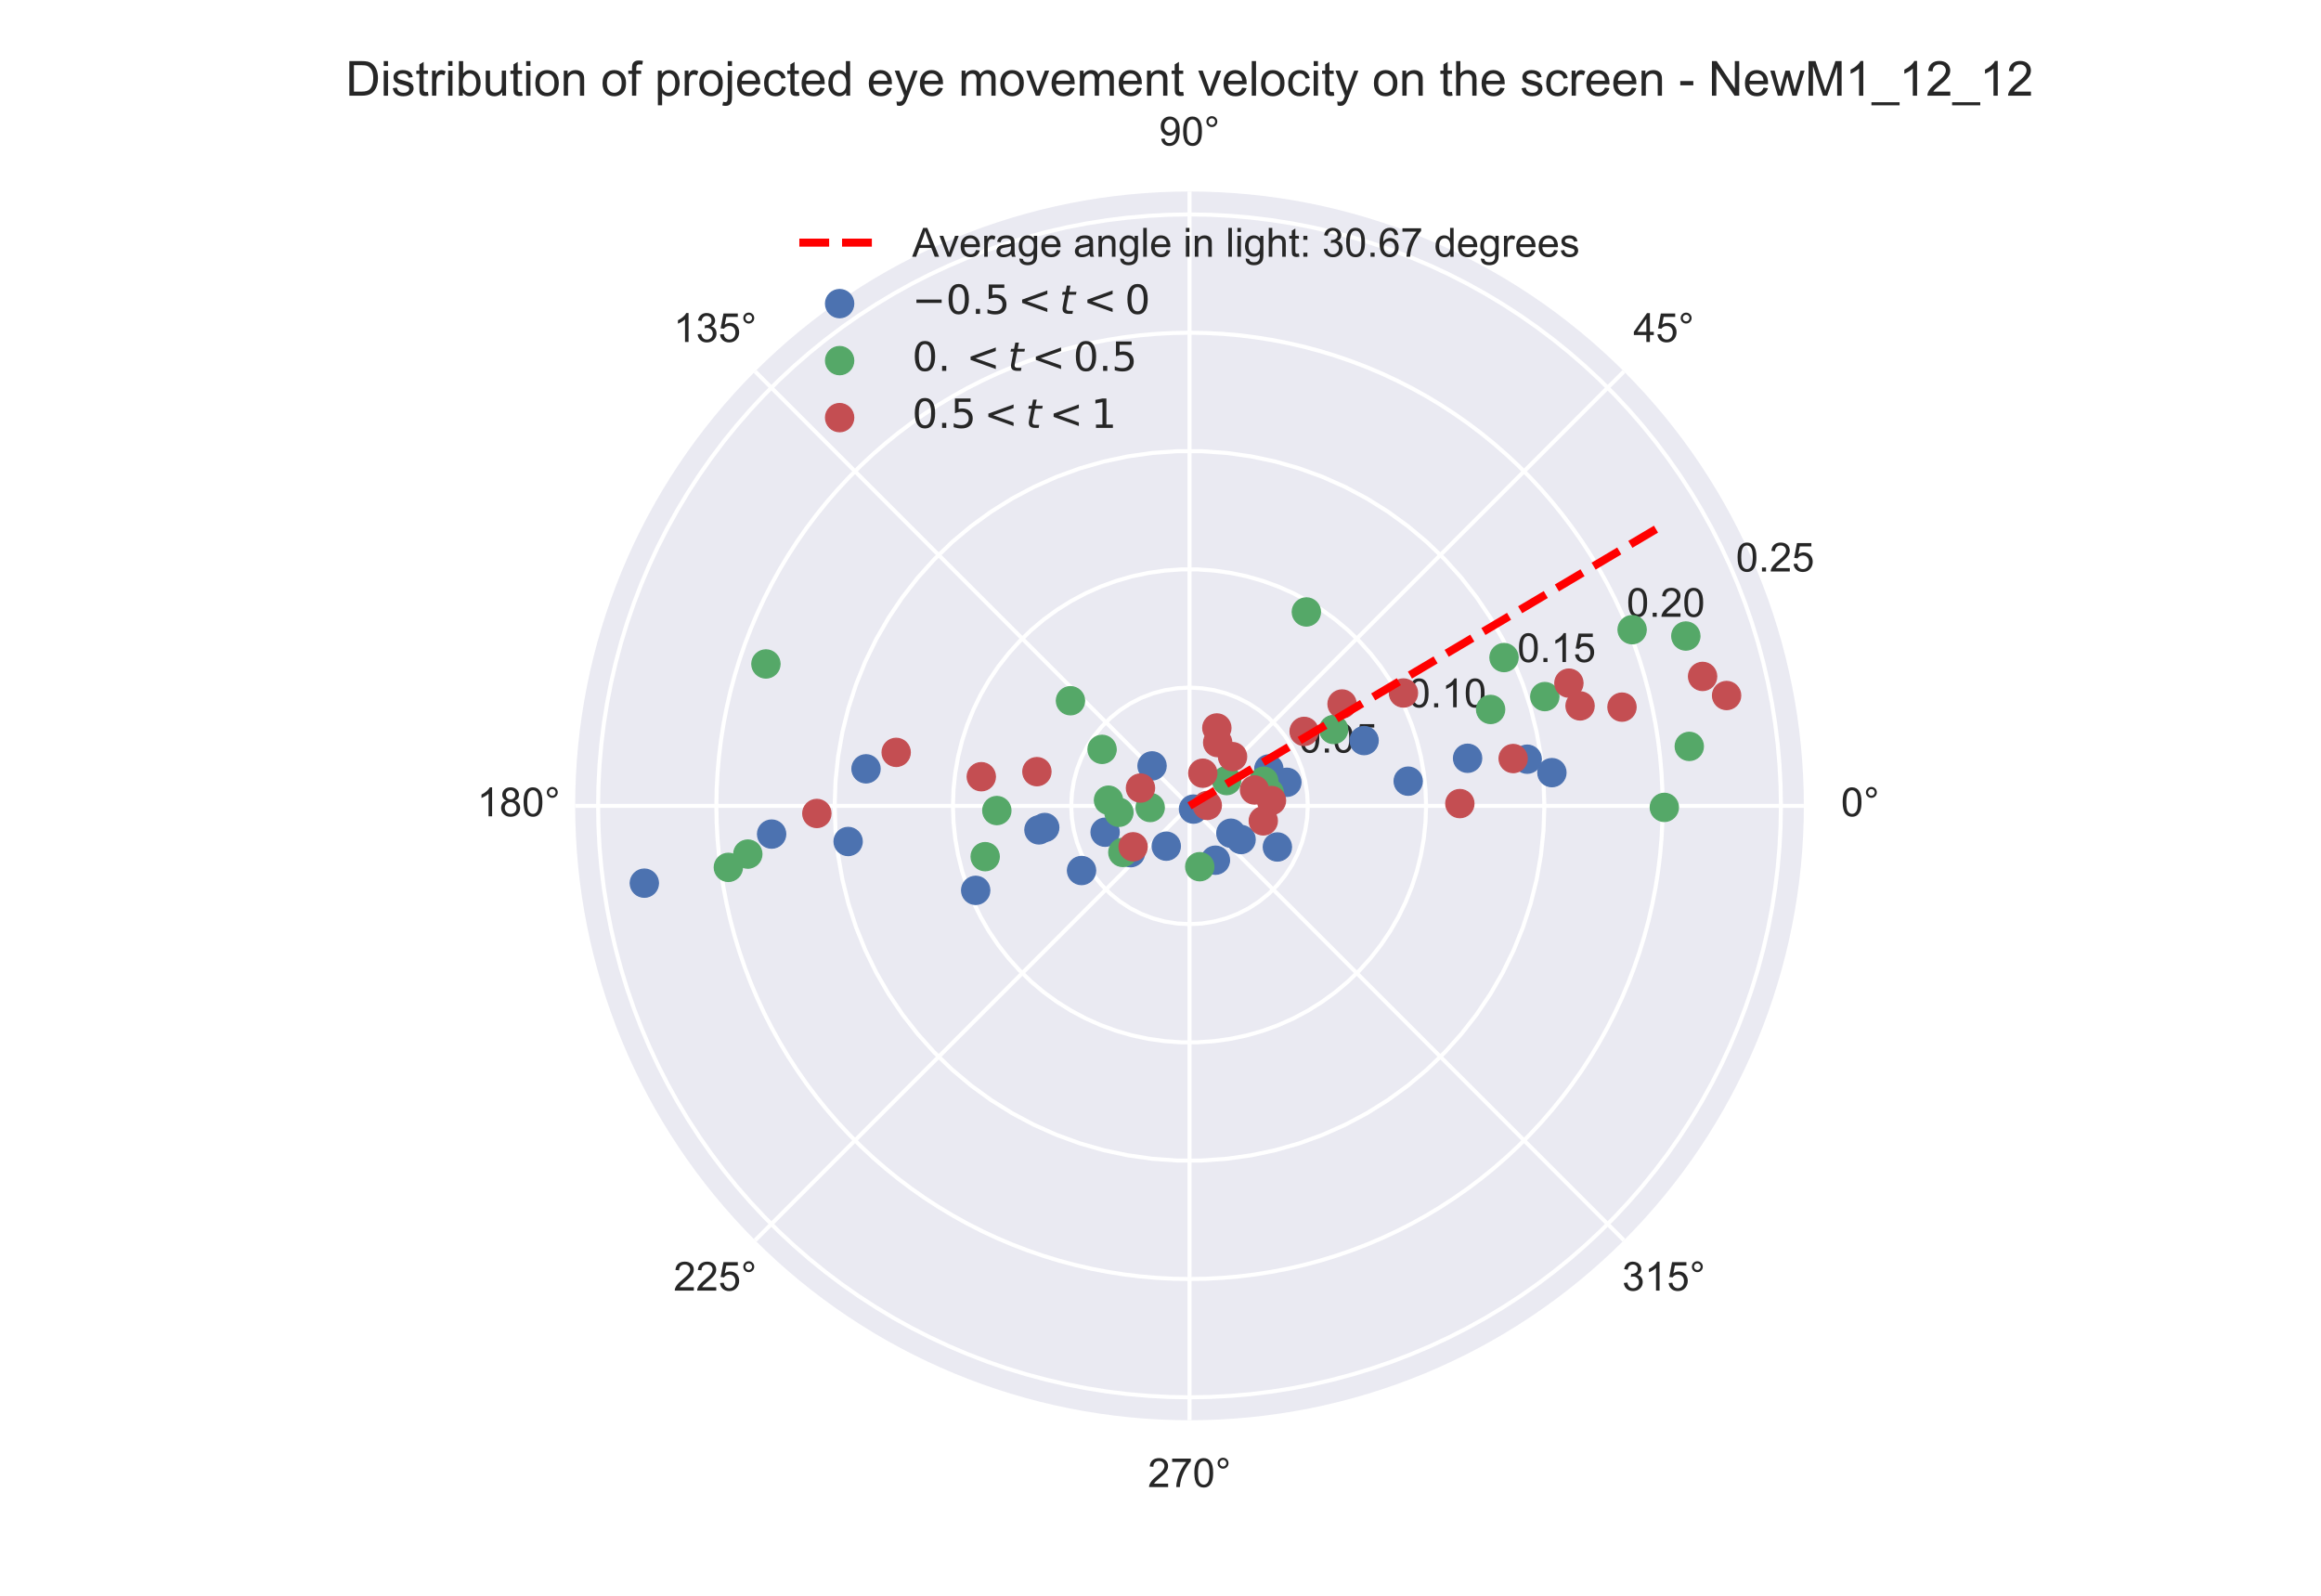 <?xml version="1.0" encoding="utf-8" standalone="no"?>
<!DOCTYPE svg PUBLIC "-//W3C//DTD SVG 1.1//EN"
  "http://www.w3.org/Graphics/SVG/1.1/DTD/svg11.dtd">
<!-- Created with matplotlib (https://matplotlib.org/) -->
<svg height="396pt" version="1.1" viewBox="0 0 576 396" width="576pt" xmlns="http://www.w3.org/2000/svg" xmlns:xlink="http://www.w3.org/1999/xlink">
 <defs>
  <style type="text/css">
*{stroke-linecap:butt;stroke-linejoin:round;}
  </style>
 </defs>
 <g id="figure_1">
  <g id="patch_1">
   <path d="M 0 396 
L 576 396 
L 576 0 
L 0 0 
z
" style="fill:#ffffff;"/>
  </g>
  <g id="axes_1">
   <g id="patch_2">
    <path d="M 447.66 199.98 
C 447.66 179.959 443.716 160.133 436.055 141.636 
C 428.393 123.139 417.162 106.331 403.005 92.174 
C 388.849 78.018 372.041 66.787 353.544 59.125 
C 335.047 51.464 315.221 47.52 295.2 47.52 
C 275.179 47.52 255.353 51.464 236.856 59.125 
C 218.359 66.787 201.551 78.018 187.394 92.174 
C 173.238 106.331 162.007 123.139 154.345 141.636 
C 146.684 160.133 142.74 179.959 142.74 199.98 
C 142.74 220.001 146.684 239.827 154.345 258.324 
C 162.007 276.821 173.238 293.629 187.394 307.786 
C 201.551 321.942 218.359 333.173 236.856 340.835 
C 255.353 348.496 275.179 352.44 295.2 352.44 
C 315.221 352.44 335.047 348.496 353.544 340.835 
C 372.041 333.173 388.849 321.942 403.005 307.786 
C 417.162 293.629 428.393 276.821 436.055 258.324 
C 443.716 239.827 447.66 220.001 447.66 199.98 
M 295.2 199.98 
C 295.2 199.98 295.2 199.98 295.2 199.98 
C 295.2 199.98 295.2 199.98 295.2 199.98 
C 295.2 199.98 295.2 199.98 295.2 199.98 
C 295.2 199.98 295.2 199.98 295.2 199.98 
C 295.2 199.98 295.2 199.98 295.2 199.98 
C 295.2 199.98 295.2 199.98 295.2 199.98 
C 295.2 199.98 295.2 199.98 295.2 199.98 
C 295.2 199.98 295.2 199.98 295.2 199.98 
C 295.2 199.98 295.2 199.98 295.2 199.98 
C 295.2 199.98 295.2 199.98 295.2 199.98 
C 295.2 199.98 295.2 199.98 295.2 199.98 
C 295.2 199.98 295.2 199.98 295.2 199.98 
C 295.2 199.98 295.2 199.98 295.2 199.98 
C 295.2 199.98 295.2 199.98 295.2 199.98 
C 295.2 199.98 295.2 199.98 295.2 199.98 
C 295.2 199.98 295.2 199.98 295.2 199.98 
M 447.66 199.98 
z
" style="fill:#eaeaf2;"/>
   </g>
   <g id="matplotlib.axis_1">
    <g id="xtick_1">
     <g id="line2d_1">
      <path clip-path="url(#pe11f55b2a8)" d="M 295.2 199.98 
L 447.66 199.98 
" style="fill:none;stroke:#ffffff;stroke-linecap:round;"/>
     </g>
     <g id="text_1">
      <!-- 0° -->
      <defs>
       <path d="M 4.156 35.297 
Q 4.156 48 6.766 55.734 
Q 9.375 63.484 14.516 67.672 
Q 19.672 71.875 27.484 71.875 
Q 33.25 71.875 37.594 69.547 
Q 41.938 67.234 44.766 62.859 
Q 47.609 58.5 49.219 52.219 
Q 50.828 45.953 50.828 35.297 
Q 50.828 22.703 48.234 14.969 
Q 45.656 7.234 40.5 3 
Q 35.359 -1.219 27.484 -1.219 
Q 17.141 -1.219 11.234 6.203 
Q 4.156 15.141 4.156 35.297 
z
M 13.188 35.297 
Q 13.188 17.672 17.312 11.828 
Q 21.438 6 27.484 6 
Q 33.547 6 37.672 11.859 
Q 41.797 17.719 41.797 35.297 
Q 41.797 52.984 37.672 58.781 
Q 33.547 64.594 27.391 64.594 
Q 21.344 64.594 17.719 59.469 
Q 13.188 52.938 13.188 35.297 
z
" id="ArialMT-48"/>
       <path d="M 6.25 59.281 
Q 6.25 64.891 10.219 68.844 
Q 14.203 72.797 19.781 72.797 
Q 25.438 72.797 29.391 68.844 
Q 33.344 64.891 33.344 59.281 
Q 33.344 53.656 29.359 49.672 
Q 25.391 45.703 19.781 45.703 
Q 14.203 45.703 10.219 49.656 
Q 6.25 53.609 6.25 59.281 
z
M 11.578 59.281 
Q 11.578 55.859 13.984 53.438 
Q 16.406 51.031 19.828 51.031 
Q 23.188 51.031 25.609 53.438 
Q 28.031 55.859 28.031 59.281 
Q 28.031 62.703 25.609 65.109 
Q 23.188 67.531 19.828 67.531 
Q 16.406 67.531 13.984 65.109 
Q 11.578 62.703 11.578 59.281 
z
" id="ArialMT-176"/>
      </defs>
      <g style="fill:#262626;" transform="translate(456.88 202.565)scale(0.1 -0.1)">
       <use xlink:href="#ArialMT-48"/>
       <use x="55.615" xlink:href="#ArialMT-176"/>
      </g>
     </g>
    </g>
    <g id="xtick_2">
     <g id="line2d_2">
      <path clip-path="url(#pe11f55b2a8)" d="M 295.2 199.98 
L 403.005 92.174 
" style="fill:none;stroke:#ffffff;stroke-linecap:round;"/>
     </g>
     <g id="text_2">
      <!-- 45° -->
      <defs>
       <path d="M 32.328 0 
L 32.328 17.141 
L 1.266 17.141 
L 1.266 25.203 
L 33.938 71.578 
L 41.109 71.578 
L 41.109 25.203 
L 50.781 25.203 
L 50.781 17.141 
L 41.109 17.141 
L 41.109 0 
z
M 32.328 25.203 
L 32.328 57.469 
L 9.906 25.203 
z
" id="ArialMT-52"/>
       <path d="M 4.156 18.75 
L 13.375 19.531 
Q 14.406 12.797 18.141 9.391 
Q 21.875 6 27.156 6 
Q 33.5 6 37.891 10.781 
Q 42.281 15.578 42.281 23.484 
Q 42.281 31 38.062 35.344 
Q 33.844 39.703 27 39.703 
Q 22.75 39.703 19.328 37.766 
Q 15.922 35.844 13.969 32.766 
L 5.719 33.844 
L 12.641 70.609 
L 48.25 70.609 
L 48.25 62.203 
L 19.672 62.203 
L 15.828 42.969 
Q 22.266 47.469 29.344 47.469 
Q 38.719 47.469 45.156 40.969 
Q 51.609 34.469 51.609 24.266 
Q 51.609 14.547 45.953 7.469 
Q 39.062 -1.219 27.156 -1.219 
Q 17.391 -1.219 11.203 4.25 
Q 5.031 9.719 4.156 18.75 
z
" id="ArialMT-53"/>
      </defs>
      <g style="fill:#262626;" transform="translate(405.345 84.86)scale(0.1 -0.1)">
       <use xlink:href="#ArialMT-52"/>
       <use x="55.615" xlink:href="#ArialMT-53"/>
       <use x="111.23" xlink:href="#ArialMT-176"/>
      </g>
     </g>
    </g>
    <g id="xtick_3">
     <g id="line2d_3">
      <path clip-path="url(#pe11f55b2a8)" d="M 295.2 199.98 
L 295.2 47.52 
" style="fill:none;stroke:#ffffff;stroke-linecap:round;"/>
     </g>
     <g id="text_3">
      <!-- 90° -->
      <defs>
       <path d="M 5.469 16.547 
L 13.922 17.328 
Q 14.984 11.375 18.016 8.688 
Q 21.047 6 25.781 6 
Q 29.828 6 32.875 7.859 
Q 35.938 9.719 37.891 12.812 
Q 39.844 15.922 41.156 21.188 
Q 42.484 26.469 42.484 31.938 
Q 42.484 32.516 42.438 33.688 
Q 39.797 29.5 35.234 26.875 
Q 30.672 24.266 25.344 24.266 
Q 16.453 24.266 10.297 30.703 
Q 4.156 37.156 4.156 47.703 
Q 4.156 58.594 10.578 65.234 
Q 17 71.875 26.656 71.875 
Q 33.641 71.875 39.422 68.109 
Q 45.219 64.359 48.219 57.391 
Q 51.219 50.438 51.219 37.25 
Q 51.219 23.531 48.234 15.406 
Q 45.266 7.281 39.375 3.031 
Q 33.5 -1.219 25.594 -1.219 
Q 17.188 -1.219 11.859 3.438 
Q 6.547 8.109 5.469 16.547 
z
M 41.453 48.141 
Q 41.453 55.719 37.422 60.156 
Q 33.406 64.594 27.734 64.594 
Q 21.875 64.594 17.531 59.812 
Q 13.188 55.031 13.188 47.406 
Q 13.188 40.578 17.312 36.297 
Q 21.438 32.031 27.484 32.031 
Q 33.594 32.031 37.516 36.297 
Q 41.453 40.578 41.453 48.141 
z
" id="ArialMT-57"/>
      </defs>
      <g style="fill:#262626;" transform="translate(287.64 36.105)scale(0.1 -0.1)">
       <use xlink:href="#ArialMT-57"/>
       <use x="55.615" xlink:href="#ArialMT-48"/>
       <use x="111.23" xlink:href="#ArialMT-176"/>
      </g>
     </g>
    </g>
    <g id="xtick_4">
     <g id="line2d_4">
      <path clip-path="url(#pe11f55b2a8)" d="M 295.2 199.98 
L 187.394 92.174 
" style="fill:none;stroke:#ffffff;stroke-linecap:round;"/>
     </g>
     <g id="text_4">
      <!-- 135° -->
      <defs>
       <path d="M 37.25 0 
L 28.469 0 
L 28.469 56 
Q 25.297 52.984 20.141 49.953 
Q 14.984 46.922 10.891 45.406 
L 10.891 53.906 
Q 18.266 57.375 23.781 62.297 
Q 29.297 67.234 31.594 71.875 
L 37.25 71.875 
z
" id="ArialMT-49"/>
       <path d="M 4.203 18.891 
L 12.984 20.062 
Q 14.5 12.594 18.141 9.297 
Q 21.781 6 27 6 
Q 33.203 6 37.469 10.297 
Q 41.75 14.594 41.75 20.953 
Q 41.75 27 37.797 30.922 
Q 33.844 34.859 27.734 34.859 
Q 25.25 34.859 21.531 33.891 
L 22.516 41.609 
Q 23.391 41.5 23.922 41.5 
Q 29.547 41.5 34.031 44.422 
Q 38.531 47.359 38.531 53.469 
Q 38.531 58.297 35.25 61.469 
Q 31.984 64.656 26.812 64.656 
Q 21.688 64.656 18.266 61.422 
Q 14.844 58.203 13.875 51.766 
L 5.078 53.328 
Q 6.688 62.156 12.391 67.016 
Q 18.109 71.875 26.609 71.875 
Q 32.469 71.875 37.391 69.359 
Q 42.328 66.844 44.938 62.5 
Q 47.562 58.156 47.562 53.266 
Q 47.562 48.641 45.062 44.828 
Q 42.578 41.016 37.703 38.766 
Q 44.047 37.312 47.562 32.688 
Q 51.078 28.078 51.078 21.141 
Q 51.078 11.766 44.234 5.25 
Q 37.406 -1.266 26.953 -1.266 
Q 17.531 -1.266 11.297 4.344 
Q 5.078 9.969 4.203 18.891 
z
" id="ArialMT-51"/>
      </defs>
      <g style="fill:#262626;" transform="translate(167.154 84.86)scale(0.1 -0.1)">
       <use xlink:href="#ArialMT-49"/>
       <use x="55.615" xlink:href="#ArialMT-51"/>
       <use x="111.23" xlink:href="#ArialMT-53"/>
       <use x="166.846" xlink:href="#ArialMT-176"/>
      </g>
     </g>
    </g>
    <g id="xtick_5">
     <g id="line2d_5">
      <path clip-path="url(#pe11f55b2a8)" d="M 295.2 199.98 
L 142.74 199.98 
" style="fill:none;stroke:#ffffff;stroke-linecap:round;"/>
     </g>
     <g id="text_5">
      <!-- 180° -->
      <defs>
       <path d="M 17.672 38.812 
Q 12.203 40.828 9.562 44.531 
Q 6.938 48.25 6.938 53.422 
Q 6.938 61.234 12.547 66.547 
Q 18.172 71.875 27.484 71.875 
Q 36.859 71.875 42.578 66.422 
Q 48.297 60.984 48.297 53.172 
Q 48.297 48.188 45.672 44.5 
Q 43.062 40.828 37.75 38.812 
Q 44.344 36.672 47.781 31.875 
Q 51.219 27.094 51.219 20.453 
Q 51.219 11.281 44.719 5.031 
Q 38.234 -1.219 27.641 -1.219 
Q 17.047 -1.219 10.547 5.047 
Q 4.047 11.328 4.047 20.703 
Q 4.047 27.688 7.594 32.391 
Q 11.141 37.109 17.672 38.812 
z
M 15.922 53.719 
Q 15.922 48.641 19.188 45.406 
Q 22.469 42.188 27.688 42.188 
Q 32.766 42.188 36.016 45.375 
Q 39.266 48.578 39.266 53.219 
Q 39.266 58.062 35.906 61.359 
Q 32.562 64.656 27.594 64.656 
Q 22.562 64.656 19.234 61.422 
Q 15.922 58.203 15.922 53.719 
z
M 13.094 20.656 
Q 13.094 16.891 14.875 13.375 
Q 16.656 9.859 20.172 7.922 
Q 23.688 6 27.734 6 
Q 34.031 6 38.125 10.047 
Q 42.234 14.109 42.234 20.359 
Q 42.234 26.703 38.016 30.859 
Q 33.797 35.016 27.438 35.016 
Q 21.234 35.016 17.156 30.906 
Q 13.094 26.812 13.094 20.656 
z
" id="ArialMT-56"/>
      </defs>
      <g style="fill:#262626;" transform="translate(118.399 202.565)scale(0.1 -0.1)">
       <use xlink:href="#ArialMT-49"/>
       <use x="55.615" xlink:href="#ArialMT-56"/>
       <use x="111.23" xlink:href="#ArialMT-48"/>
       <use x="166.846" xlink:href="#ArialMT-176"/>
      </g>
     </g>
    </g>
    <g id="xtick_6">
     <g id="line2d_6">
      <path clip-path="url(#pe11f55b2a8)" d="M 295.2 199.98 
L 187.394 307.786 
" style="fill:none;stroke:#ffffff;stroke-linecap:round;"/>
     </g>
     <g id="text_6">
      <!-- 225° -->
      <defs>
       <path d="M 50.344 8.453 
L 50.344 0 
L 3.031 0 
Q 2.938 3.172 4.047 6.109 
Q 5.859 10.938 9.828 15.625 
Q 13.812 20.312 21.344 26.469 
Q 33.016 36.031 37.109 41.625 
Q 41.219 47.219 41.219 52.203 
Q 41.219 57.422 37.469 61 
Q 33.734 64.594 27.734 64.594 
Q 21.391 64.594 17.578 60.781 
Q 13.766 56.984 13.719 50.25 
L 4.688 51.172 
Q 5.609 61.281 11.656 66.578 
Q 17.719 71.875 27.938 71.875 
Q 38.234 71.875 44.234 66.156 
Q 50.25 60.453 50.25 52 
Q 50.25 47.703 48.484 43.547 
Q 46.734 39.406 42.656 34.812 
Q 38.578 30.219 29.109 22.219 
Q 21.188 15.578 18.938 13.203 
Q 16.703 10.844 15.234 8.453 
z
" id="ArialMT-50"/>
      </defs>
      <g style="fill:#262626;" transform="translate(167.154 320.27)scale(0.1 -0.1)">
       <use xlink:href="#ArialMT-50"/>
       <use x="55.615" xlink:href="#ArialMT-50"/>
       <use x="111.23" xlink:href="#ArialMT-53"/>
       <use x="166.846" xlink:href="#ArialMT-176"/>
      </g>
     </g>
    </g>
    <g id="xtick_7">
     <g id="line2d_7">
      <path clip-path="url(#pe11f55b2a8)" d="M 295.2 199.98 
L 295.2 352.44 
" style="fill:none;stroke:#ffffff;stroke-linecap:round;"/>
     </g>
     <g id="text_7">
      <!-- 270° -->
      <defs>
       <path d="M 4.734 62.203 
L 4.734 70.656 
L 51.078 70.656 
L 51.078 63.812 
Q 44.234 56.547 37.516 44.484 
Q 30.812 32.422 27.156 19.672 
Q 24.516 10.688 23.781 0 
L 14.75 0 
Q 14.891 8.453 18.062 20.406 
Q 21.234 32.375 27.172 43.484 
Q 33.109 54.594 39.797 62.203 
z
" id="ArialMT-55"/>
      </defs>
      <g style="fill:#262626;" transform="translate(284.859 369.025)scale(0.1 -0.1)">
       <use xlink:href="#ArialMT-50"/>
       <use x="55.615" xlink:href="#ArialMT-55"/>
       <use x="111.23" xlink:href="#ArialMT-48"/>
       <use x="166.846" xlink:href="#ArialMT-176"/>
      </g>
     </g>
    </g>
    <g id="xtick_8">
     <g id="line2d_8">
      <path clip-path="url(#pe11f55b2a8)" d="M 295.2 199.98 
L 403.005 307.786 
" style="fill:none;stroke:#ffffff;stroke-linecap:round;"/>
     </g>
     <g id="text_8">
      <!-- 315° -->
      <g style="fill:#262626;" transform="translate(402.564 320.27)scale(0.1 -0.1)">
       <use xlink:href="#ArialMT-51"/>
       <use x="55.615" xlink:href="#ArialMT-49"/>
       <use x="111.23" xlink:href="#ArialMT-53"/>
       <use x="166.846" xlink:href="#ArialMT-176"/>
      </g>
     </g>
    </g>
   </g>
   <g id="matplotlib.axis_2">
    <g id="ytick_1">
     <g id="line2d_9">
      <path clip-path="url(#pe11f55b2a8)" d="M 324.554 199.98 
L 324.393 196.912 
L 323.913 193.877 
L 323.117 190.909 
L 322.016 188.041 
L 320.621 185.303 
L 318.948 182.726 
L 317.014 180.338 
L 314.842 178.166 
L 312.454 176.232 
L 309.877 174.559 
L 307.139 173.164 
L 304.271 172.063 
L 301.303 171.267 
L 298.268 170.787 
L 295.2 170.626 
L 292.132 170.787 
L 289.097 171.267 
L 286.129 172.063 
L 283.261 173.164 
L 280.523 174.559 
L 277.946 176.232 
L 275.558 178.166 
L 273.386 180.338 
L 271.452 182.726 
L 269.779 185.303 
L 268.384 188.041 
L 267.283 190.909 
L 266.487 193.877 
L 266.007 196.912 
L 265.846 199.98 
L 266.007 203.048 
L 266.487 206.083 
L 267.283 209.051 
L 268.384 211.919 
L 269.779 214.657 
L 271.452 217.234 
L 273.386 219.622 
L 275.558 221.794 
L 277.946 223.728 
L 280.523 225.401 
L 283.261 226.796 
L 286.129 227.897 
L 289.097 228.693 
L 292.132 229.173 
L 295.2 229.334 
L 298.268 229.173 
L 301.303 228.693 
L 304.271 227.897 
L 307.139 226.796 
L 309.877 225.401 
L 312.454 223.728 
L 314.842 221.794 
L 317.014 219.622 
L 318.948 217.234 
L 320.621 214.657 
L 322.016 211.919 
L 323.117 209.051 
L 323.913 206.083 
L 324.393 203.048 
L 324.554 199.98 
L 324.554 199.98 
" style="fill:none;stroke:#ffffff;stroke-linecap:round;"/>
     </g>
     <g id="text_9">
      <!-- 0.05 -->
      <defs>
       <path d="M 9.078 0 
L 9.078 10.016 
L 19.094 10.016 
L 19.094 0 
z
" id="ArialMT-46"/>
      </defs>
      <g style="fill:#262626;" transform="translate(322.32 186.759)scale(0.1 -0.1)">
       <use xlink:href="#ArialMT-48"/>
       <use x="55.615" xlink:href="#ArialMT-46"/>
       <use x="83.398" xlink:href="#ArialMT-48"/>
       <use x="139.014" xlink:href="#ArialMT-53"/>
      </g>
     </g>
    </g>
    <g id="ytick_2">
     <g id="line2d_10">
      <path clip-path="url(#pe11f55b2a8)" d="M 353.908 199.98 
L 353.765 195.885 
L 353.337 191.809 
L 352.625 187.774 
L 351.634 183.798 
L 350.367 179.901 
L 348.832 176.101 
L 347.036 172.418 
L 344.987 168.869 
L 342.696 165.472 
L 340.173 162.243 
L 337.431 159.198 
L 334.483 156.351 
L 331.344 153.717 
L 328.029 151.309 
L 324.554 149.137 
L 320.936 147.214 
L 317.192 145.547 
L 313.342 144.145 
L 309.403 143.016 
L 305.395 142.164 
L 301.337 141.594 
L 297.249 141.308 
L 293.151 141.308 
L 289.063 141.594 
L 285.005 142.164 
L 280.997 143.016 
L 277.058 144.145 
L 273.208 145.547 
L 269.464 147.214 
L 265.846 149.137 
L 262.371 151.309 
L 259.056 153.717 
L 255.917 156.351 
L 252.969 159.198 
L 250.227 162.243 
L 247.704 165.472 
L 245.413 168.869 
L 243.364 172.418 
L 241.568 176.101 
L 240.033 179.901 
L 238.766 183.798 
L 237.775 187.774 
L 237.063 191.809 
L 236.635 195.885 
L 236.492 199.98 
L 236.635 204.075 
L 237.063 208.151 
L 237.775 212.186 
L 238.766 216.162 
L 240.033 220.059 
L 241.568 223.859 
L 243.364 227.542 
L 245.413 231.091 
L 247.704 234.488 
L 250.227 237.717 
L 252.969 240.762 
L 255.917 243.609 
L 259.056 246.243 
L 262.371 248.651 
L 265.846 250.823 
L 269.464 252.746 
L 273.208 254.413 
L 277.058 255.815 
L 280.997 256.944 
L 285.005 257.796 
L 289.063 258.366 
L 293.151 258.652 
L 297.249 258.652 
L 301.337 258.366 
L 305.395 257.796 
L 309.403 256.944 
L 313.342 255.815 
L 317.192 254.413 
L 320.936 252.746 
L 324.554 250.823 
L 328.029 248.651 
L 331.344 246.243 
L 334.483 243.609 
L 337.431 240.762 
L 340.173 237.717 
L 342.696 234.488 
L 344.987 231.091 
L 347.036 227.542 
L 348.832 223.859 
L 350.367 220.059 
L 351.634 216.162 
L 352.625 212.186 
L 353.337 208.151 
L 353.765 204.075 
L 353.908 199.98 
L 353.908 199.98 
" style="fill:none;stroke:#ffffff;stroke-linecap:round;"/>
     </g>
     <g id="text_10">
      <!-- 0.10 -->
      <g style="fill:#262626;" transform="translate(349.439 175.526)scale(0.1 -0.1)">
       <use xlink:href="#ArialMT-48"/>
       <use x="55.615" xlink:href="#ArialMT-46"/>
       <use x="83.398" xlink:href="#ArialMT-49"/>
       <use x="139.014" xlink:href="#ArialMT-48"/>
      </g>
     </g>
    </g>
    <g id="ytick_3">
     <g id="line2d_11">
      <path clip-path="url(#pe11f55b2a8)" d="M 383.262 199.98 
L 383.048 193.837 
L 382.405 187.724 
L 381.338 181.671 
L 379.851 175.707 
L 377.951 169.861 
L 375.649 164.162 
L 372.954 158.637 
L 369.881 153.314 
L 366.444 148.218 
L 362.659 143.375 
L 358.547 138.807 
L 354.125 134.537 
L 349.416 130.586 
L 344.444 126.973 
L 339.231 123.716 
L 333.804 120.83 
L 328.189 118.33 
L 322.413 116.228 
L 316.504 114.534 
L 310.492 113.256 
L 304.405 112.4 
L 298.273 111.972 
L 292.127 111.972 
L 285.995 112.4 
L 279.908 113.256 
L 273.896 114.534 
L 267.987 116.228 
L 262.211 118.33 
L 256.596 120.83 
L 251.169 123.716 
L 245.956 126.973 
L 240.984 130.586 
L 236.275 134.537 
L 231.853 138.807 
L 227.741 143.375 
L 223.956 148.218 
L 220.519 153.314 
L 217.446 158.637 
L 214.751 164.162 
L 212.449 169.861 
L 210.549 175.707 
L 209.062 181.671 
L 207.995 187.724 
L 207.352 193.837 
L 207.138 199.98 
L 207.352 206.123 
L 207.995 212.236 
L 209.062 218.289 
L 210.549 224.253 
L 212.449 230.099 
L 214.751 235.798 
L 217.446 241.323 
L 220.519 246.646 
L 223.956 251.742 
L 227.741 256.585 
L 231.853 261.153 
L 236.275 265.423 
L 240.984 269.374 
L 245.956 272.987 
L 251.169 276.244 
L 256.596 279.13 
L 262.211 281.63 
L 267.987 283.732 
L 273.896 285.426 
L 279.908 286.704 
L 285.995 287.56 
L 292.127 287.988 
L 298.273 287.988 
L 304.405 287.56 
L 310.492 286.704 
L 316.504 285.426 
L 322.413 283.732 
L 328.189 281.63 
L 333.804 279.13 
L 339.231 276.244 
L 344.444 272.987 
L 349.416 269.374 
L 354.125 265.423 
L 358.547 261.153 
L 362.659 256.585 
L 366.444 251.742 
L 369.881 246.646 
L 372.954 241.323 
L 375.649 235.798 
L 377.951 230.099 
L 379.851 224.253 
L 381.338 218.289 
L 382.405 212.236 
L 383.048 206.123 
L 383.262 199.98 
L 383.262 199.98 
" style="fill:none;stroke:#ffffff;stroke-linecap:round;"/>
     </g>
     <g id="text_11">
      <!-- 0.15 -->
      <g style="fill:#262626;" transform="translate(376.559 164.293)scale(0.1 -0.1)">
       <use xlink:href="#ArialMT-48"/>
       <use x="55.615" xlink:href="#ArialMT-46"/>
       <use x="83.398" xlink:href="#ArialMT-49"/>
       <use x="139.014" xlink:href="#ArialMT-53"/>
      </g>
     </g>
    </g>
    <g id="ytick_4">
     <g id="line2d_12">
      <path clip-path="url(#pe11f55b2a8)" d="M 412.616 199.98 
L 412.545 195.882 
L 412.33 191.789 
L 411.973 187.707 
L 411.473 183.639 
L 410.832 179.591 
L 410.05 175.568 
L 409.128 171.574 
L 408.068 167.616 
L 406.869 163.696 
L 405.535 159.821 
L 404.066 155.995 
L 402.465 152.223 
L 400.733 148.508 
L 398.872 144.857 
L 396.885 141.272 
L 394.774 137.759 
L 392.542 134.322 
L 390.192 130.965 
L 387.725 127.691 
L 385.146 124.506 
L 382.457 121.413 
L 379.662 118.416 
L 376.764 115.518 
L 373.767 112.723 
L 370.674 110.034 
L 367.489 107.455 
L 364.215 104.988 
L 360.858 102.638 
L 357.421 100.406 
L 353.908 98.295 
L 350.323 96.308 
L 346.672 94.447 
L 342.957 92.715 
L 339.185 91.114 
L 335.359 89.645 
L 331.484 88.311 
L 327.564 87.112 
L 323.606 86.052 
L 319.612 85.13 
L 315.589 84.348 
L 311.541 83.707 
L 307.473 83.207 
L 303.391 82.85 
L 299.298 82.635 
L 295.2 82.564 
L 291.102 82.635 
L 287.009 82.85 
L 282.927 83.207 
L 278.859 83.707 
L 274.811 84.348 
L 270.788 85.13 
L 266.794 86.052 
L 262.836 87.112 
L 258.916 88.311 
L 255.041 89.645 
L 251.215 91.114 
L 247.443 92.715 
L 243.728 94.447 
L 240.077 96.308 
L 236.492 98.295 
L 232.979 100.406 
L 229.542 102.638 
L 226.185 104.988 
L 222.911 107.455 
L 219.726 110.034 
L 216.633 112.723 
L 213.636 115.518 
L 210.738 118.416 
L 207.943 121.413 
L 205.254 124.506 
L 202.675 127.691 
L 200.208 130.965 
L 197.858 134.322 
L 195.626 137.759 
L 193.515 141.272 
L 191.528 144.857 
L 189.667 148.508 
L 187.935 152.223 
L 186.334 155.995 
L 184.865 159.821 
L 183.531 163.696 
L 182.332 167.616 
L 181.272 171.574 
L 180.35 175.568 
L 179.568 179.591 
L 178.927 183.639 
L 178.427 187.707 
L 178.07 191.789 
L 177.855 195.882 
L 177.784 199.98 
L 177.855 204.078 
L 178.07 208.171 
L 178.427 212.253 
L 178.927 216.321 
L 179.568 220.369 
L 180.35 224.392 
L 181.272 228.386 
L 182.332 232.344 
L 183.531 236.264 
L 184.865 240.139 
L 186.334 243.965 
L 187.935 247.737 
L 189.667 251.452 
L 191.528 255.103 
L 193.515 258.688 
L 195.626 262.201 
L 197.858 265.638 
L 200.208 268.995 
L 202.675 272.269 
L 205.254 275.454 
L 207.943 278.547 
L 210.738 281.544 
L 213.636 284.442 
L 216.633 287.237 
L 219.726 289.926 
L 222.911 292.505 
L 226.185 294.972 
L 229.542 297.322 
L 232.979 299.554 
L 236.492 301.665 
L 240.077 303.652 
L 243.728 305.513 
L 247.443 307.245 
L 251.215 308.846 
L 255.041 310.315 
L 258.916 311.649 
L 262.836 312.848 
L 266.794 313.908 
L 270.788 314.83 
L 274.811 315.612 
L 278.859 316.253 
L 282.927 316.753 
L 287.009 317.11 
L 291.102 317.325 
L 295.2 317.396 
L 299.298 317.325 
L 303.391 317.11 
L 307.473 316.753 
L 311.541 316.253 
L 315.589 315.612 
L 319.612 314.83 
L 323.606 313.908 
L 327.564 312.848 
L 331.484 311.649 
L 335.359 310.315 
L 339.185 308.846 
L 342.957 307.245 
L 346.672 305.513 
L 350.323 303.652 
L 353.908 301.665 
L 357.421 299.554 
L 360.858 297.322 
L 364.215 294.972 
L 367.489 292.505 
L 370.674 289.926 
L 373.767 287.237 
L 376.764 284.442 
L 379.662 281.544 
L 382.457 278.547 
L 385.146 275.454 
L 387.725 272.269 
L 390.192 268.995 
L 392.542 265.638 
L 394.774 262.201 
L 396.885 258.688 
L 398.872 255.103 
L 400.733 251.452 
L 402.465 247.737 
L 404.066 243.965 
L 405.535 240.139 
L 406.869 236.264 
L 408.068 232.344 
L 409.128 228.386 
L 410.05 224.392 
L 410.832 220.369 
L 411.473 216.321 
L 411.973 212.253 
L 412.33 208.171 
L 412.545 204.078 
L 412.616 199.98 
L 412.616 199.98 
" style="fill:none;stroke:#ffffff;stroke-linecap:round;"/>
     </g>
     <g id="text_12">
      <!-- 0.20 -->
      <g style="fill:#262626;" transform="translate(403.678 153.059)scale(0.1 -0.1)">
       <use xlink:href="#ArialMT-48"/>
       <use x="55.615" xlink:href="#ArialMT-46"/>
       <use x="83.398" xlink:href="#ArialMT-50"/>
       <use x="139.014" xlink:href="#ArialMT-48"/>
      </g>
     </g>
    </g>
    <g id="ytick_5">
     <g id="line2d_13">
      <path clip-path="url(#pe11f55b2a8)" d="M 441.97 199.98 
L 441.881 194.858 
L 441.613 189.742 
L 441.166 184.638 
L 440.542 179.554 
L 439.74 174.494 
L 438.763 169.465 
L 437.61 164.473 
L 436.284 159.525 
L 434.787 154.626 
L 433.119 149.782 
L 431.283 144.999 
L 429.281 140.283 
L 427.116 135.64 
L 424.79 131.076 
L 422.307 126.595 
L 419.668 122.204 
L 416.878 117.907 
L 413.939 113.711 
L 410.856 109.619 
L 407.632 105.638 
L 404.271 101.772 
L 400.778 98.025 
L 397.155 94.402 
L 393.408 90.909 
L 389.542 87.548 
L 385.561 84.324 
L 381.469 81.241 
L 377.273 78.302 
L 372.976 75.512 
L 368.585 72.873 
L 364.104 70.39 
L 359.54 68.064 
L 354.897 65.899 
L 350.181 63.897 
L 345.398 62.061 
L 340.554 60.393 
L 335.655 58.896 
L 330.707 57.57 
L 325.715 56.417 
L 320.686 55.44 
L 315.626 54.638 
L 310.542 54.014 
L 305.438 53.567 
L 300.322 53.299 
L 295.2 53.21 
L 290.078 53.299 
L 284.962 53.567 
L 279.858 54.014 
L 274.774 54.638 
L 269.714 55.44 
L 264.685 56.417 
L 259.693 57.57 
L 254.745 58.896 
L 249.846 60.393 
L 245.002 62.061 
L 240.219 63.897 
L 235.503 65.899 
L 230.86 68.064 
L 226.296 70.39 
L 221.815 72.873 
L 217.424 75.512 
L 213.127 78.302 
L 208.931 81.241 
L 204.839 84.324 
L 200.858 87.548 
L 196.992 90.909 
L 193.245 94.402 
L 189.622 98.025 
L 186.129 101.772 
L 182.768 105.638 
L 179.544 109.619 
L 176.461 113.711 
L 173.522 117.907 
L 170.732 122.204 
L 168.093 126.595 
L 165.61 131.076 
L 163.284 135.64 
L 161.119 140.283 
L 159.117 144.999 
L 157.281 149.782 
L 155.613 154.626 
L 154.116 159.525 
L 152.79 164.473 
L 151.637 169.465 
L 150.66 174.494 
L 149.858 179.554 
L 149.234 184.638 
L 148.787 189.742 
L 148.519 194.858 
L 148.43 199.98 
L 148.519 205.102 
L 148.787 210.218 
L 149.234 215.322 
L 149.858 220.406 
L 150.66 225.466 
L 151.637 230.495 
L 152.79 235.487 
L 154.116 240.435 
L 155.613 245.334 
L 157.281 250.178 
L 159.117 254.961 
L 161.119 259.677 
L 163.284 264.32 
L 165.61 268.884 
L 168.093 273.365 
L 170.732 277.756 
L 173.522 282.053 
L 176.461 286.249 
L 179.544 290.341 
L 182.768 294.322 
L 186.129 298.188 
L 189.622 301.935 
L 193.245 305.558 
L 196.992 309.051 
L 200.858 312.412 
L 204.839 315.636 
L 208.931 318.719 
L 213.127 321.658 
L 217.424 324.448 
L 221.815 327.087 
L 226.296 329.57 
L 230.86 331.896 
L 235.503 334.061 
L 240.219 336.063 
L 245.002 337.899 
L 249.846 339.567 
L 254.745 341.064 
L 259.693 342.39 
L 264.685 343.543 
L 269.714 344.52 
L 274.774 345.322 
L 279.858 345.946 
L 284.962 346.393 
L 290.078 346.661 
L 295.2 346.75 
L 300.322 346.661 
L 305.438 346.393 
L 310.542 345.946 
L 315.626 345.322 
L 320.686 344.52 
L 325.715 343.543 
L 330.707 342.39 
L 335.655 341.064 
L 340.554 339.567 
L 345.398 337.899 
L 350.181 336.063 
L 354.897 334.061 
L 359.54 331.896 
L 364.104 329.57 
L 368.585 327.087 
L 372.976 324.448 
L 377.273 321.658 
L 381.469 318.719 
L 385.561 315.636 
L 389.542 312.412 
L 393.408 309.051 
L 397.155 305.558 
L 400.778 301.935 
L 404.271 298.188 
L 407.632 294.322 
L 410.856 290.341 
L 413.939 286.249 
L 416.878 282.053 
L 419.668 277.756 
L 422.307 273.365 
L 424.79 268.884 
L 427.116 264.32 
L 429.281 259.677 
L 431.283 254.961 
L 433.119 250.178 
L 434.787 245.334 
L 436.284 240.435 
L 437.61 235.487 
L 438.763 230.495 
L 439.74 225.466 
L 440.542 220.406 
L 441.166 215.322 
L 441.613 210.218 
L 441.881 205.102 
L 441.97 199.98 
L 441.97 199.98 
" style="fill:none;stroke:#ffffff;stroke-linecap:round;"/>
     </g>
     <g id="text_13">
      <!-- 0.25 -->
      <g style="fill:#262626;" transform="translate(430.798 141.826)scale(0.1 -0.1)">
       <use xlink:href="#ArialMT-48"/>
       <use x="55.615" xlink:href="#ArialMT-46"/>
       <use x="83.398" xlink:href="#ArialMT-50"/>
       <use x="139.014" xlink:href="#ArialMT-53"/>
      </g>
     </g>
    </g>
   </g>
   <g id="PathCollection_1">
    <defs>
     <path d="M 0 3.5 
C 0.928 3.5 1.819 3.131 2.475 2.475 
C 3.131 1.819 3.5 0.928 3.5 0 
C 3.5 -0.928 3.131 -1.819 2.475 -2.475 
C 1.819 -3.131 0.928 -3.5 0 -3.5 
C -0.928 -3.5 -1.819 -3.131 -2.475 -2.475 
C -3.131 -1.819 -3.5 -0.928 -3.5 0 
C -3.5 0.928 -3.131 1.819 -2.475 2.475 
C -1.819 3.131 -0.928 3.5 0 3.5 
z
" id="me549d992d4" style="stroke:#4c72b0;stroke-width:0.3;"/>
    </defs>
    <g clip-path="url(#pe11f55b2a8)">
     <use style="fill:#4c72b0;stroke:#4c72b0;stroke-width:0.3;" x="296.187" xlink:href="#me549d992d4" y="200.784"/>
     <use style="fill:#4c72b0;stroke:#4c72b0;stroke-width:0.3;" x="285.906" xlink:href="#me549d992d4" y="190.059"/>
     <use style="fill:#4c72b0;stroke:#4c72b0;stroke-width:0.3;" x="214.92" xlink:href="#me549d992d4" y="190.789"/>
     <use style="fill:#4c72b0;stroke:#4c72b0;stroke-width:0.3;" x="338.532" xlink:href="#me549d992d4" y="183.781"/>
     <use style="fill:#4c72b0;stroke:#4c72b0;stroke-width:0.3;" x="191.491" xlink:href="#me549d992d4" y="206.987"/>
     <use style="fill:#4c72b0;stroke:#4c72b0;stroke-width:0.3;" x="257.833" xlink:href="#me549d992d4" y="205.944"/>
     <use style="fill:#4c72b0;stroke:#4c72b0;stroke-width:0.3;" x="385.135" xlink:href="#me549d992d4" y="191.734"/>
     <use style="fill:#4c72b0;stroke:#4c72b0;stroke-width:0.3;" x="319.358" xlink:href="#me549d992d4" y="194.133"/>
     <use style="fill:#4c72b0;stroke:#4c72b0;stroke-width:0.3;" x="274.254" xlink:href="#me549d992d4" y="206.521"/>
     <use style="fill:#4c72b0;stroke:#4c72b0;stroke-width:0.3;" x="268.406" xlink:href="#me549d992d4" y="216.027"/>
     <use style="fill:#4c72b0;stroke:#4c72b0;stroke-width:0.3;" x="379.009" xlink:href="#me549d992d4" y="188.399"/>
     <use style="fill:#4c72b0;stroke:#4c72b0;stroke-width:0.3;" x="259.271" xlink:href="#me549d992d4" y="205.35"/>
     <use style="fill:#4c72b0;stroke:#4c72b0;stroke-width:0.3;" x="242.135" xlink:href="#me549d992d4" y="220.95"/>
     <use style="fill:#4c72b0;stroke:#4c72b0;stroke-width:0.3;" x="317.007" xlink:href="#me549d992d4" y="210.184"/>
     <use style="fill:#4c72b0;stroke:#4c72b0;stroke-width:0.3;" x="289.432" xlink:href="#me549d992d4" y="209.985"/>
     <use style="fill:#4c72b0;stroke:#4c72b0;stroke-width:0.3;" x="159.905" xlink:href="#me549d992d4" y="219.164"/>
     <use style="fill:#4c72b0;stroke:#4c72b0;stroke-width:0.3;" x="364.212" xlink:href="#me549d992d4" y="188.173"/>
     <use style="fill:#4c72b0;stroke:#4c72b0;stroke-width:0.3;" x="210.478" xlink:href="#me549d992d4" y="208.822"/>
     <use style="fill:#4c72b0;stroke:#4c72b0;stroke-width:0.3;" x="349.471" xlink:href="#me549d992d4" y="193.854"/>
     <use style="fill:#4c72b0;stroke:#4c72b0;stroke-width:0.3;" x="305.461" xlink:href="#me549d992d4" y="206.767"/>
     <use style="fill:#4c72b0;stroke:#4c72b0;stroke-width:0.3;" x="314.888" xlink:href="#me549d992d4" y="190.816"/>
     <use style="fill:#4c72b0;stroke:#4c72b0;stroke-width:0.3;" x="280.574" xlink:href="#me549d992d4" y="211.603"/>
     <use style="fill:#4c72b0;stroke:#4c72b0;stroke-width:0.3;" x="301.626" xlink:href="#me549d992d4" y="213.466"/>
     <use style="fill:#4c72b0;stroke:#4c72b0;stroke-width:0.3;" x="308.001" xlink:href="#me549d992d4" y="208.335"/>
    </g>
   </g>
   <g id="PathCollection_2">
    <defs>
     <path d="M 0 3.5 
C 0.928 3.5 1.819 3.131 2.475 2.475 
C 3.131 1.819 3.5 0.928 3.5 0 
C 3.5 -0.928 3.131 -1.819 2.475 -2.475 
C 1.819 -3.131 0.928 -3.5 0 -3.5 
C -0.928 -3.5 -1.819 -3.131 -2.475 -2.475 
C -3.131 -1.819 -3.5 -0.928 -3.5 0 
C -3.5 0.928 -3.131 1.819 -2.475 2.475 
C -1.819 3.131 -0.928 3.5 0 3.5 
z
" id="m090d2f0da7" style="stroke:#55a868;stroke-width:0.3;"/>
    </defs>
    <g clip-path="url(#pe11f55b2a8)">
     <use style="fill:#55a868;stroke:#55a868;stroke-width:0.3;" x="383.376" xlink:href="#m090d2f0da7" y="172.862"/>
     <use style="fill:#55a868;stroke:#55a868;stroke-width:0.3;" x="405.044" xlink:href="#m090d2f0da7" y="156.261"/>
     <use style="fill:#55a868;stroke:#55a868;stroke-width:0.3;" x="324.195" xlink:href="#m090d2f0da7" y="151.859"/>
     <use style="fill:#55a868;stroke:#55a868;stroke-width:0.3;" x="190.077" xlink:href="#m090d2f0da7" y="164.766"/>
     <use style="fill:#55a868;stroke:#55a868;stroke-width:0.3;" x="265.655" xlink:href="#m090d2f0da7" y="173.891"/>
     <use style="fill:#55a868;stroke:#55a868;stroke-width:0.3;" x="273.501" xlink:href="#m090d2f0da7" y="185.962"/>
     <use style="fill:#55a868;stroke:#55a868;stroke-width:0.3;" x="247.383" xlink:href="#m090d2f0da7" y="201.144"/>
     <use style="fill:#55a868;stroke:#55a868;stroke-width:0.3;" x="369.924" xlink:href="#m090d2f0da7" y="176.058"/>
     <use style="fill:#55a868;stroke:#55a868;stroke-width:0.3;" x="330.967" xlink:href="#m090d2f0da7" y="181.028"/>
     <use style="fill:#55a868;stroke:#55a868;stroke-width:0.3;" x="418.37" xlink:href="#m090d2f0da7" y="157.837"/>
     <use style="fill:#55a868;stroke:#55a868;stroke-width:0.3;" x="373.249" xlink:href="#m090d2f0da7" y="163.177"/>
     <use style="fill:#55a868;stroke:#55a868;stroke-width:0.3;" x="185.584" xlink:href="#m090d2f0da7" y="211.949"/>
     <use style="fill:#55a868;stroke:#55a868;stroke-width:0.3;" x="413.034" xlink:href="#m090d2f0da7" y="200.359"/>
     <use style="fill:#55a868;stroke:#55a868;stroke-width:0.3;" x="180.756" xlink:href="#m090d2f0da7" y="215.244"/>
     <use style="fill:#55a868;stroke:#55a868;stroke-width:0.3;" x="419.227" xlink:href="#m090d2f0da7" y="185.225"/>
     <use style="fill:#55a868;stroke:#55a868;stroke-width:0.3;" x="285.442" xlink:href="#m090d2f0da7" y="200.389"/>
     <use style="fill:#55a868;stroke:#55a868;stroke-width:0.3;" x="244.491" xlink:href="#m090d2f0da7" y="212.585"/>
     <use style="fill:#55a868;stroke:#55a868;stroke-width:0.3;" x="297.74" xlink:href="#m090d2f0da7" y="215.077"/>
     <use style="fill:#55a868;stroke:#55a868;stroke-width:0.3;" x="278.654" xlink:href="#m090d2f0da7" y="211.538"/>
     <use style="fill:#55a868;stroke:#55a868;stroke-width:0.3;" x="313.631" xlink:href="#m090d2f0da7" y="193.864"/>
     <use style="fill:#55a868;stroke:#55a868;stroke-width:0.3;" x="275.095" xlink:href="#m090d2f0da7" y="198.571"/>
     <use style="fill:#55a868;stroke:#55a868;stroke-width:0.3;" x="304.409" xlink:href="#m090d2f0da7" y="193.709"/>
     <use style="fill:#55a868;stroke:#55a868;stroke-width:0.3;" x="277.678" xlink:href="#m090d2f0da7" y="201.586"/>
     <use style="fill:#55a868;stroke:#55a868;stroke-width:0.3;" x="315.015" xlink:href="#m090d2f0da7" y="196.768"/>
    </g>
   </g>
   <g id="PathCollection_3">
    <defs>
     <path d="M 0 3.5 
C 0.928 3.5 1.819 3.131 2.475 2.475 
C 3.131 1.819 3.5 0.928 3.5 0 
C 3.5 -0.928 3.131 -1.819 2.475 -2.475 
C 1.819 -3.131 0.928 -3.5 0 -3.5 
C -0.928 -3.5 -1.819 -3.131 -2.475 -2.475 
C -3.131 -1.819 -3.5 -0.928 -3.5 0 
C -3.5 0.928 -3.131 1.819 -2.475 2.475 
C -1.819 3.131 -0.928 3.5 0 3.5 
z
" id="meb4a95db8f" style="stroke:#c44e52;stroke-width:0.3;"/>
    </defs>
    <g clip-path="url(#pe11f55b2a8)">
     <use style="fill:#c44e52;stroke:#c44e52;stroke-width:0.3;" x="315.538" xlink:href="#meb4a95db8f" y="198.656"/>
     <use style="fill:#c44e52;stroke:#c44e52;stroke-width:0.3;" x="362.289" xlink:href="#meb4a95db8f" y="199.418"/>
     <use style="fill:#c44e52;stroke:#c44e52;stroke-width:0.3;" x="281.208" xlink:href="#meb4a95db8f" y="210.139"/>
     <use style="fill:#c44e52;stroke:#c44e52;stroke-width:0.3;" x="313.508" xlink:href="#meb4a95db8f" y="203.702"/>
     <use style="fill:#c44e52;stroke:#c44e52;stroke-width:0.3;" x="299.614" xlink:href="#meb4a95db8f" y="199.871"/>
     <use style="fill:#c44e52;stroke:#c44e52;stroke-width:0.3;" x="311.329" xlink:href="#meb4a95db8f" y="196.04"/>
     <use style="fill:#c44e52;stroke:#c44e52;stroke-width:0.3;" x="402.527" xlink:href="#meb4a95db8f" y="175.48"/>
     <use style="fill:#c44e52;stroke:#c44e52;stroke-width:0.3;" x="222.403" xlink:href="#meb4a95db8f" y="186.706"/>
     <use style="fill:#c44e52;stroke:#c44e52;stroke-width:0.3;" x="323.645" xlink:href="#meb4a95db8f" y="181.504"/>
     <use style="fill:#c44e52;stroke:#c44e52;stroke-width:0.3;" x="257.329" xlink:href="#meb4a95db8f" y="191.492"/>
     <use style="fill:#c44e52;stroke:#c44e52;stroke-width:0.3;" x="302.19" xlink:href="#meb4a95db8f" y="184.284"/>
     <use style="fill:#c44e52;stroke:#c44e52;stroke-width:0.3;" x="283.031" xlink:href="#meb4a95db8f" y="195.562"/>
     <use style="fill:#c44e52;stroke:#c44e52;stroke-width:0.3;" x="298.495" xlink:href="#meb4a95db8f" y="191.876"/>
     <use style="fill:#c44e52;stroke:#c44e52;stroke-width:0.3;" x="333.055" xlink:href="#meb4a95db8f" y="174.702"/>
     <use style="fill:#c44e52;stroke:#c44e52;stroke-width:0.3;" x="305.881" xlink:href="#meb4a95db8f" y="187.761"/>
     <use style="fill:#c44e52;stroke:#c44e52;stroke-width:0.3;" x="428.488" xlink:href="#meb4a95db8f" y="172.598"/>
     <use style="fill:#c44e52;stroke:#c44e52;stroke-width:0.3;" x="392.125" xlink:href="#meb4a95db8f" y="175.173"/>
     <use style="fill:#c44e52;stroke:#c44e52;stroke-width:0.3;" x="389.353" xlink:href="#meb4a95db8f" y="169.526"/>
     <use style="fill:#c44e52;stroke:#c44e52;stroke-width:0.3;" x="301.983" xlink:href="#meb4a95db8f" y="180.648"/>
     <use style="fill:#c44e52;stroke:#c44e52;stroke-width:0.3;" x="202.716" xlink:href="#meb4a95db8f" y="201.867"/>
     <use style="fill:#c44e52;stroke:#c44e52;stroke-width:0.3;" x="375.52" xlink:href="#meb4a95db8f" y="188.237"/>
     <use style="fill:#c44e52;stroke:#c44e52;stroke-width:0.3;" x="422.53" xlink:href="#meb4a95db8f" y="167.861"/>
     <use style="fill:#c44e52;stroke:#c44e52;stroke-width:0.3;" x="348.294" xlink:href="#meb4a95db8f" y="171.973"/>
     <use style="fill:#c44e52;stroke:#c44e52;stroke-width:0.3;" x="243.527" xlink:href="#meb4a95db8f" y="192.747"/>
    </g>
   </g>
   <g id="line2d_14">
    <path clip-path="url(#pe11f55b2a8)" d="M 295.2 199.98 
L 412.728 130.267 
" style="fill:none;stroke:#ff0000;stroke-dasharray:7.4,3.2;stroke-dashoffset:0;stroke-width:2;"/>
   </g>
   <g id="patch_3">
    <path d="M 447.66 199.98 
C 447.66 179.959 443.716 160.133 436.055 141.636 
C 428.393 123.139 417.162 106.331 403.005 92.174 
C 388.849 78.018 372.041 66.787 353.544 59.125 
C 335.047 51.464 315.221 47.52 295.2 47.52 
C 275.179 47.52 255.353 51.464 236.856 59.125 
C 218.359 66.787 201.551 78.018 187.394 92.174 
C 173.238 106.331 162.007 123.139 154.345 141.636 
C 146.684 160.133 142.74 179.959 142.74 199.98 
C 142.74 220.001 146.684 239.827 154.345 258.324 
C 162.007 276.821 173.238 293.629 187.394 307.786 
C 201.551 321.942 218.359 333.173 236.856 340.835 
C 255.353 348.496 275.179 352.44 295.2 352.44 
C 315.221 352.44 335.047 348.496 353.544 340.835 
C 372.041 333.173 388.849 321.942 403.005 307.786 
C 417.162 293.629 428.393 276.821 436.055 258.324 
C 443.716 239.827 447.66 220.001 447.66 199.98 
" style="fill:none;"/>
   </g>
   <g id="text_14">
    <!-- Distribution of projected eye movement velocity on the screen - NewM1_12_12 -->
    <defs>
     <path d="M 7.719 0 
L 7.719 71.578 
L 32.375 71.578 
Q 40.719 71.578 45.125 70.562 
Q 51.266 69.141 55.609 65.438 
Q 61.281 60.641 64.078 53.188 
Q 66.891 45.75 66.891 36.188 
Q 66.891 28.031 64.984 21.734 
Q 63.094 15.438 60.109 11.297 
Q 57.125 7.172 53.578 4.797 
Q 50.047 2.438 45.047 1.219 
Q 40.047 0 33.547 0 
z
M 17.188 8.453 
L 32.469 8.453 
Q 39.547 8.453 43.578 9.766 
Q 47.609 11.078 50 13.484 
Q 53.375 16.844 55.25 22.531 
Q 57.125 28.219 57.125 36.328 
Q 57.125 47.562 53.438 53.594 
Q 49.75 59.625 44.484 61.672 
Q 40.672 63.141 32.234 63.141 
L 17.188 63.141 
z
" id="ArialMT-68"/>
     <path d="M 6.641 61.469 
L 6.641 71.578 
L 15.438 71.578 
L 15.438 61.469 
z
M 6.641 0 
L 6.641 51.859 
L 15.438 51.859 
L 15.438 0 
z
" id="ArialMT-105"/>
     <path d="M 3.078 15.484 
L 11.766 16.844 
Q 12.5 11.625 15.844 8.844 
Q 19.188 6.062 25.203 6.062 
Q 31.25 6.062 34.172 8.516 
Q 37.109 10.984 37.109 14.312 
Q 37.109 17.281 34.516 19 
Q 32.719 20.172 25.531 21.969 
Q 15.875 24.422 12.141 26.203 
Q 8.406 27.984 6.469 31.125 
Q 4.547 34.281 4.547 38.094 
Q 4.547 41.547 6.125 44.5 
Q 7.719 47.469 10.453 49.422 
Q 12.5 50.922 16.031 51.969 
Q 19.578 53.031 23.641 53.031 
Q 29.734 53.031 34.344 51.266 
Q 38.969 49.516 41.156 46.5 
Q 43.359 43.5 44.188 38.484 
L 35.594 37.312 
Q 35.016 41.312 32.203 43.547 
Q 29.391 45.797 24.266 45.797 
Q 18.219 45.797 15.625 43.797 
Q 13.031 41.797 13.031 39.109 
Q 13.031 37.406 14.109 36.031 
Q 15.188 34.625 17.484 33.688 
Q 18.797 33.203 25.25 31.453 
Q 34.578 28.953 38.25 27.359 
Q 41.938 25.781 44.031 22.75 
Q 46.141 19.734 46.141 15.234 
Q 46.141 10.844 43.578 6.953 
Q 41.016 3.078 36.172 0.953 
Q 31.344 -1.172 25.25 -1.172 
Q 15.141 -1.172 9.844 3.031 
Q 4.547 7.234 3.078 15.484 
z
" id="ArialMT-115"/>
     <path d="M 25.781 7.859 
L 27.047 0.094 
Q 23.344 -0.688 20.406 -0.688 
Q 15.625 -0.688 12.984 0.828 
Q 10.359 2.344 9.281 4.812 
Q 8.203 7.281 8.203 15.188 
L 8.203 45.016 
L 1.766 45.016 
L 1.766 51.859 
L 8.203 51.859 
L 8.203 64.703 
L 16.938 69.969 
L 16.938 51.859 
L 25.781 51.859 
L 25.781 45.016 
L 16.938 45.016 
L 16.938 14.703 
Q 16.938 10.938 17.406 9.859 
Q 17.875 8.797 18.922 8.156 
Q 19.969 7.516 21.922 7.516 
Q 23.391 7.516 25.781 7.859 
z
" id="ArialMT-116"/>
     <path d="M 6.5 0 
L 6.5 51.859 
L 14.406 51.859 
L 14.406 44 
Q 17.438 49.516 20 51.266 
Q 22.562 53.031 25.641 53.031 
Q 30.078 53.031 34.672 50.203 
L 31.641 42.047 
Q 28.422 43.953 25.203 43.953 
Q 22.312 43.953 20.016 42.219 
Q 17.719 40.484 16.75 37.406 
Q 15.281 32.719 15.281 27.156 
L 15.281 0 
z
" id="ArialMT-114"/>
     <path d="M 14.703 0 
L 6.547 0 
L 6.547 71.578 
L 15.328 71.578 
L 15.328 46.047 
Q 20.906 53.031 29.547 53.031 
Q 34.328 53.031 38.594 51.094 
Q 42.875 49.172 45.625 45.672 
Q 48.391 42.188 49.953 37.25 
Q 51.516 32.328 51.516 26.703 
Q 51.516 13.375 44.922 6.094 
Q 38.328 -1.172 29.109 -1.172 
Q 19.922 -1.172 14.703 6.5 
z
M 14.594 26.312 
Q 14.594 17 17.141 12.844 
Q 21.297 6.062 28.375 6.062 
Q 34.125 6.062 38.328 11.062 
Q 42.531 16.062 42.531 25.984 
Q 42.531 36.141 38.5 40.969 
Q 34.469 45.797 28.766 45.797 
Q 23 45.797 18.797 40.797 
Q 14.594 35.797 14.594 26.312 
z
" id="ArialMT-98"/>
     <path d="M 40.578 0 
L 40.578 7.625 
Q 34.516 -1.172 24.125 -1.172 
Q 19.531 -1.172 15.547 0.578 
Q 11.578 2.344 9.641 5 
Q 7.719 7.672 6.938 11.531 
Q 6.391 14.109 6.391 19.734 
L 6.391 51.859 
L 15.188 51.859 
L 15.188 23.094 
Q 15.188 16.219 15.719 13.812 
Q 16.547 10.359 19.234 8.375 
Q 21.922 6.391 25.875 6.391 
Q 29.828 6.391 33.297 8.422 
Q 36.766 10.453 38.203 13.938 
Q 39.656 17.438 39.656 24.078 
L 39.656 51.859 
L 48.438 51.859 
L 48.438 0 
z
" id="ArialMT-117"/>
     <path d="M 3.328 25.922 
Q 3.328 40.328 11.328 47.266 
Q 18.016 53.031 27.641 53.031 
Q 38.328 53.031 45.109 46.016 
Q 51.906 39.016 51.906 26.656 
Q 51.906 16.656 48.906 10.906 
Q 45.906 5.172 40.156 2 
Q 34.422 -1.172 27.641 -1.172 
Q 16.75 -1.172 10.031 5.812 
Q 3.328 12.797 3.328 25.922 
z
M 12.359 25.922 
Q 12.359 15.969 16.703 11.016 
Q 21.047 6.062 27.641 6.062 
Q 34.188 6.062 38.531 11.031 
Q 42.875 16.016 42.875 26.219 
Q 42.875 35.844 38.5 40.797 
Q 34.125 45.75 27.641 45.75 
Q 21.047 45.75 16.703 40.812 
Q 12.359 35.891 12.359 25.922 
z
" id="ArialMT-111"/>
     <path d="M 6.594 0 
L 6.594 51.859 
L 14.5 51.859 
L 14.5 44.484 
Q 20.219 53.031 31 53.031 
Q 35.688 53.031 39.625 51.344 
Q 43.562 49.656 45.516 46.922 
Q 47.469 44.188 48.25 40.438 
Q 48.734 37.984 48.734 31.891 
L 48.734 0 
L 39.938 0 
L 39.938 31.547 
Q 39.938 36.922 38.906 39.578 
Q 37.891 42.234 35.281 43.812 
Q 32.672 45.406 29.156 45.406 
Q 23.531 45.406 19.453 41.844 
Q 15.375 38.281 15.375 28.328 
L 15.375 0 
z
" id="ArialMT-110"/>
     <path id="ArialMT-32"/>
     <path d="M 8.688 0 
L 8.688 45.016 
L 0.922 45.016 
L 0.922 51.859 
L 8.688 51.859 
L 8.688 57.375 
Q 8.688 62.594 9.625 65.141 
Q 10.891 68.562 14.078 70.672 
Q 17.281 72.797 23.047 72.797 
Q 26.766 72.797 31.25 71.922 
L 29.938 64.266 
Q 27.203 64.75 24.75 64.75 
Q 20.75 64.75 19.094 63.031 
Q 17.438 61.328 17.438 56.641 
L 17.438 51.859 
L 27.547 51.859 
L 27.547 45.016 
L 17.438 45.016 
L 17.438 0 
z
" id="ArialMT-102"/>
     <path d="M 6.594 -19.875 
L 6.594 51.859 
L 14.594 51.859 
L 14.594 45.125 
Q 17.438 49.078 21 51.047 
Q 24.562 53.031 29.641 53.031 
Q 36.281 53.031 41.359 49.609 
Q 46.438 46.188 49.016 39.953 
Q 51.609 33.734 51.609 26.312 
Q 51.609 18.359 48.75 11.984 
Q 45.906 5.609 40.453 2.219 
Q 35.016 -1.172 29 -1.172 
Q 24.609 -1.172 21.109 0.688 
Q 17.625 2.547 15.375 5.375 
L 15.375 -19.875 
z
M 14.547 25.641 
Q 14.547 15.625 18.594 10.844 
Q 22.656 6.062 28.422 6.062 
Q 34.281 6.062 38.453 11.016 
Q 42.625 15.969 42.625 26.375 
Q 42.625 36.281 38.547 41.203 
Q 34.469 46.141 28.812 46.141 
Q 23.188 46.141 18.859 40.891 
Q 14.547 35.641 14.547 25.641 
z
" id="ArialMT-112"/>
     <path d="M 6.547 61.375 
L 6.547 71.578 
L 15.328 71.578 
L 15.328 61.375 
z
M -4.594 -20.125 
L -2.938 -12.641 
Q -0.297 -13.328 1.219 -13.328 
Q 3.906 -13.328 5.219 -11.547 
Q 6.547 -9.766 6.547 -2.641 
L 6.547 51.859 
L 15.328 51.859 
L 15.328 -2.828 
Q 15.328 -12.406 12.844 -16.156 
Q 9.672 -21.047 2.297 -21.047 
Q -1.266 -21.047 -4.594 -20.125 
z
" id="ArialMT-106"/>
     <path d="M 42.094 16.703 
L 51.172 15.578 
Q 49.031 7.625 43.219 3.219 
Q 37.406 -1.172 28.375 -1.172 
Q 17 -1.172 10.328 5.828 
Q 3.656 12.844 3.656 25.484 
Q 3.656 38.578 10.391 45.797 
Q 17.141 53.031 27.875 53.031 
Q 38.281 53.031 44.875 45.953 
Q 51.469 38.875 51.469 26.031 
Q 51.469 25.25 51.422 23.688 
L 12.75 23.688 
Q 13.234 15.141 17.578 10.594 
Q 21.922 6.062 28.422 6.062 
Q 33.25 6.062 36.672 8.594 
Q 40.094 11.141 42.094 16.703 
z
M 13.234 30.906 
L 42.188 30.906 
Q 41.609 37.453 38.875 40.719 
Q 34.672 45.797 27.984 45.797 
Q 21.922 45.797 17.797 41.75 
Q 13.672 37.703 13.234 30.906 
z
" id="ArialMT-101"/>
     <path d="M 40.438 19 
L 49.078 17.875 
Q 47.656 8.938 41.812 3.875 
Q 35.984 -1.172 27.484 -1.172 
Q 16.844 -1.172 10.375 5.781 
Q 3.906 12.75 3.906 25.734 
Q 3.906 34.125 6.688 40.422 
Q 9.469 46.734 15.156 49.875 
Q 20.844 53.031 27.547 53.031 
Q 35.984 53.031 41.359 48.75 
Q 46.734 44.484 48.25 36.625 
L 39.703 35.297 
Q 38.484 40.531 35.375 43.156 
Q 32.281 45.797 27.875 45.797 
Q 21.234 45.797 17.078 41.031 
Q 12.938 36.281 12.938 25.984 
Q 12.938 15.531 16.938 10.797 
Q 20.953 6.062 27.391 6.062 
Q 32.562 6.062 36.031 9.234 
Q 39.5 12.406 40.438 19 
z
" id="ArialMT-99"/>
     <path d="M 40.234 0 
L 40.234 6.547 
Q 35.297 -1.172 25.734 -1.172 
Q 19.531 -1.172 14.328 2.25 
Q 9.125 5.672 6.266 11.797 
Q 3.422 17.922 3.422 25.875 
Q 3.422 33.641 6 39.969 
Q 8.594 46.297 13.766 49.656 
Q 18.953 53.031 25.344 53.031 
Q 30.031 53.031 33.688 51.047 
Q 37.359 49.078 39.656 45.906 
L 39.656 71.578 
L 48.391 71.578 
L 48.391 0 
z
M 12.453 25.875 
Q 12.453 15.922 16.641 10.984 
Q 20.844 6.062 26.562 6.062 
Q 32.328 6.062 36.344 10.766 
Q 40.375 15.484 40.375 25.141 
Q 40.375 35.797 36.266 40.766 
Q 32.172 45.75 26.172 45.75 
Q 20.312 45.75 16.375 40.969 
Q 12.453 36.188 12.453 25.875 
z
" id="ArialMT-100"/>
     <path d="M 6.203 -19.969 
L 5.219 -11.719 
Q 8.109 -12.5 10.25 -12.5 
Q 13.188 -12.5 14.938 -11.516 
Q 16.703 -10.547 17.828 -8.797 
Q 18.656 -7.469 20.516 -2.25 
Q 20.75 -1.516 21.297 -0.094 
L 1.609 51.859 
L 11.078 51.859 
L 21.875 21.828 
Q 23.969 16.109 25.641 9.812 
Q 27.156 15.875 29.25 21.625 
L 40.328 51.859 
L 49.125 51.859 
L 29.391 -0.875 
Q 26.219 -9.422 24.469 -12.641 
Q 22.125 -17 19.094 -19.016 
Q 16.062 -21.047 11.859 -21.047 
Q 9.328 -21.047 6.203 -19.969 
z
" id="ArialMT-121"/>
     <path d="M 6.594 0 
L 6.594 51.859 
L 14.453 51.859 
L 14.453 44.578 
Q 16.891 48.391 20.938 50.703 
Q 25 53.031 30.172 53.031 
Q 35.938 53.031 39.625 50.641 
Q 43.312 48.25 44.828 43.953 
Q 50.984 53.031 60.844 53.031 
Q 68.562 53.031 72.703 48.75 
Q 76.859 44.484 76.859 35.594 
L 76.859 0 
L 68.109 0 
L 68.109 32.672 
Q 68.109 37.938 67.25 40.25 
Q 66.406 42.578 64.156 43.984 
Q 61.922 45.406 58.891 45.406 
Q 53.422 45.406 49.797 41.766 
Q 46.188 38.141 46.188 30.125 
L 46.188 0 
L 37.406 0 
L 37.406 33.688 
Q 37.406 39.547 35.25 42.469 
Q 33.109 45.406 28.219 45.406 
Q 24.516 45.406 21.359 43.453 
Q 18.219 41.5 16.797 37.734 
Q 15.375 33.984 15.375 26.906 
L 15.375 0 
z
" id="ArialMT-109"/>
     <path d="M 21 0 
L 1.266 51.859 
L 10.547 51.859 
L 21.688 20.797 
Q 23.484 15.766 25 10.359 
Q 26.172 14.453 28.266 20.219 
L 39.797 51.859 
L 48.828 51.859 
L 29.203 0 
z
" id="ArialMT-118"/>
     <path d="M 6.391 0 
L 6.391 71.578 
L 15.188 71.578 
L 15.188 0 
z
" id="ArialMT-108"/>
     <path d="M 6.594 0 
L 6.594 71.578 
L 15.375 71.578 
L 15.375 45.906 
Q 21.531 53.031 30.906 53.031 
Q 36.672 53.031 40.922 50.75 
Q 45.172 48.484 47 44.484 
Q 48.828 40.484 48.828 32.859 
L 48.828 0 
L 40.047 0 
L 40.047 32.859 
Q 40.047 39.453 37.188 42.453 
Q 34.328 45.453 29.109 45.453 
Q 25.203 45.453 21.75 43.422 
Q 18.312 41.406 16.844 37.938 
Q 15.375 34.469 15.375 28.375 
L 15.375 0 
z
" id="ArialMT-104"/>
     <path d="M 3.172 21.484 
L 3.172 30.328 
L 30.172 30.328 
L 30.172 21.484 
z
" id="ArialMT-45"/>
     <path d="M 7.625 0 
L 7.625 71.578 
L 17.328 71.578 
L 54.938 15.375 
L 54.938 71.578 
L 64.016 71.578 
L 64.016 0 
L 54.297 0 
L 16.703 56.25 
L 16.703 0 
z
" id="ArialMT-78"/>
     <path d="M 16.156 0 
L 0.297 51.859 
L 9.375 51.859 
L 17.625 21.922 
L 20.703 10.797 
Q 20.906 11.625 23.391 21.484 
L 31.641 51.859 
L 40.672 51.859 
L 48.438 21.781 
L 51.031 11.859 
L 54 21.875 
L 62.891 51.859 
L 71.438 51.859 
L 55.219 0 
L 46.094 0 
L 37.844 31.062 
L 35.844 39.891 
L 25.344 0 
z
" id="ArialMT-119"/>
     <path d="M 7.422 0 
L 7.422 71.578 
L 21.688 71.578 
L 38.625 20.906 
Q 40.969 13.812 42.047 10.297 
Q 43.266 14.203 45.844 21.781 
L 62.984 71.578 
L 75.734 71.578 
L 75.734 0 
L 66.609 0 
L 66.609 59.906 
L 45.797 0 
L 37.25 0 
L 16.547 60.938 
L 16.547 0 
z
" id="ArialMT-77"/>
     <path d="M -1.516 -19.875 
L -1.516 -13.531 
L 56.734 -13.531 
L 56.734 -19.875 
z
" id="ArialMT-95"/>
    </defs>
    <g style="fill:#262626;" transform="translate(85.774 23.748)scale(0.12 -0.12)">
     <use xlink:href="#ArialMT-68"/>
     <use x="72.217" xlink:href="#ArialMT-105"/>
     <use x="94.434" xlink:href="#ArialMT-115"/>
     <use x="144.434" xlink:href="#ArialMT-116"/>
     <use x="172.217" xlink:href="#ArialMT-114"/>
     <use x="205.518" xlink:href="#ArialMT-105"/>
     <use x="227.734" xlink:href="#ArialMT-98"/>
     <use x="283.35" xlink:href="#ArialMT-117"/>
     <use x="338.965" xlink:href="#ArialMT-116"/>
     <use x="366.748" xlink:href="#ArialMT-105"/>
     <use x="388.965" xlink:href="#ArialMT-111"/>
     <use x="444.58" xlink:href="#ArialMT-110"/>
     <use x="500.195" xlink:href="#ArialMT-32"/>
     <use x="527.979" xlink:href="#ArialMT-111"/>
     <use x="583.594" xlink:href="#ArialMT-102"/>
     <use x="611.377" xlink:href="#ArialMT-32"/>
     <use x="639.16" xlink:href="#ArialMT-112"/>
     <use x="694.775" xlink:href="#ArialMT-114"/>
     <use x="728.076" xlink:href="#ArialMT-111"/>
     <use x="783.691" xlink:href="#ArialMT-106"/>
     <use x="805.908" xlink:href="#ArialMT-101"/>
     <use x="861.523" xlink:href="#ArialMT-99"/>
     <use x="911.523" xlink:href="#ArialMT-116"/>
     <use x="939.307" xlink:href="#ArialMT-101"/>
     <use x="994.922" xlink:href="#ArialMT-100"/>
     <use x="1050.537" xlink:href="#ArialMT-32"/>
     <use x="1078.32" xlink:href="#ArialMT-101"/>
     <use x="1133.936" xlink:href="#ArialMT-121"/>
     <use x="1183.936" xlink:href="#ArialMT-101"/>
     <use x="1239.551" xlink:href="#ArialMT-32"/>
     <use x="1267.334" xlink:href="#ArialMT-109"/>
     <use x="1350.635" xlink:href="#ArialMT-111"/>
     <use x="1406.25" xlink:href="#ArialMT-118"/>
     <use x="1456.25" xlink:href="#ArialMT-101"/>
     <use x="1511.865" xlink:href="#ArialMT-109"/>
     <use x="1595.166" xlink:href="#ArialMT-101"/>
     <use x="1650.781" xlink:href="#ArialMT-110"/>
     <use x="1706.396" xlink:href="#ArialMT-116"/>
     <use x="1734.18" xlink:href="#ArialMT-32"/>
     <use x="1761.963" xlink:href="#ArialMT-118"/>
     <use x="1811.963" xlink:href="#ArialMT-101"/>
     <use x="1867.578" xlink:href="#ArialMT-108"/>
     <use x="1889.795" xlink:href="#ArialMT-111"/>
     <use x="1945.41" xlink:href="#ArialMT-99"/>
     <use x="1995.41" xlink:href="#ArialMT-105"/>
     <use x="2017.627" xlink:href="#ArialMT-116"/>
     <use x="2045.41" xlink:href="#ArialMT-121"/>
     <use x="2095.41" xlink:href="#ArialMT-32"/>
     <use x="2123.193" xlink:href="#ArialMT-111"/>
     <use x="2178.809" xlink:href="#ArialMT-110"/>
     <use x="2234.424" xlink:href="#ArialMT-32"/>
     <use x="2262.207" xlink:href="#ArialMT-116"/>
     <use x="2289.99" xlink:href="#ArialMT-104"/>
     <use x="2345.605" xlink:href="#ArialMT-101"/>
     <use x="2401.221" xlink:href="#ArialMT-32"/>
     <use x="2429.004" xlink:href="#ArialMT-115"/>
     <use x="2479.004" xlink:href="#ArialMT-99"/>
     <use x="2529.004" xlink:href="#ArialMT-114"/>
     <use x="2562.305" xlink:href="#ArialMT-101"/>
     <use x="2617.92" xlink:href="#ArialMT-101"/>
     <use x="2673.535" xlink:href="#ArialMT-110"/>
     <use x="2729.15" xlink:href="#ArialMT-32"/>
     <use x="2756.934" xlink:href="#ArialMT-45"/>
     <use x="2790.234" xlink:href="#ArialMT-32"/>
     <use x="2818.018" xlink:href="#ArialMT-78"/>
     <use x="2890.234" xlink:href="#ArialMT-101"/>
     <use x="2945.85" xlink:href="#ArialMT-119"/>
     <use x="3018.066" xlink:href="#ArialMT-77"/>
     <use x="3101.367" xlink:href="#ArialMT-49"/>
     <use x="3156.982" xlink:href="#ArialMT-95"/>
     <use x="3212.598" xlink:href="#ArialMT-49"/>
     <use x="3268.213" xlink:href="#ArialMT-50"/>
     <use x="3323.828" xlink:href="#ArialMT-95"/>
     <use x="3379.443" xlink:href="#ArialMT-49"/>
     <use x="3435.059" xlink:href="#ArialMT-50"/>
    </g>
   </g>
   <g id="legend_1">
    <g id="line2d_15">
     <path d="M 198.37 60.208 
L 218.37 60.208 
" style="fill:none;stroke:#ff0000;stroke-dasharray:7.4,3.2;stroke-dashoffset:0;stroke-width:2;"/>
    </g>
    <g id="line2d_16"/>
    <g id="text_15">
     <!-- Average angle in light: 30.67 degrees -->
     <defs>
      <path d="M -0.141 0 
L 27.344 71.578 
L 37.547 71.578 
L 66.844 0 
L 56.062 0 
L 47.703 21.688 
L 17.781 21.688 
L 9.906 0 
z
M 20.516 29.391 
L 44.781 29.391 
L 37.312 49.219 
Q 33.891 58.25 32.234 64.062 
Q 30.859 57.172 28.375 50.391 
z
" id="ArialMT-65"/>
      <path d="M 40.438 6.391 
Q 35.547 2.25 31.031 0.531 
Q 26.516 -1.172 21.344 -1.172 
Q 12.797 -1.172 8.203 3 
Q 3.609 7.172 3.609 13.672 
Q 3.609 17.484 5.344 20.625 
Q 7.078 23.781 9.891 25.688 
Q 12.703 27.594 16.219 28.562 
Q 18.797 29.25 24.031 29.891 
Q 34.672 31.156 39.703 32.906 
Q 39.75 34.719 39.75 35.203 
Q 39.75 40.578 37.25 42.781 
Q 33.891 45.75 27.25 45.75 
Q 21.047 45.75 18.094 43.578 
Q 15.141 41.406 13.719 35.891 
L 5.125 37.062 
Q 6.297 42.578 8.984 45.969 
Q 11.672 49.359 16.75 51.188 
Q 21.828 53.031 28.516 53.031 
Q 35.156 53.031 39.297 51.469 
Q 43.453 49.906 45.406 47.531 
Q 47.359 45.172 48.141 41.547 
Q 48.578 39.312 48.578 33.453 
L 48.578 21.734 
Q 48.578 9.469 49.141 6.219 
Q 49.703 2.984 51.375 0 
L 42.188 0 
Q 40.828 2.734 40.438 6.391 
z
M 39.703 26.031 
Q 34.906 24.078 25.344 22.703 
Q 19.922 21.922 17.672 20.938 
Q 15.438 19.969 14.203 18.094 
Q 12.984 16.219 12.984 13.922 
Q 12.984 10.406 15.641 8.062 
Q 18.312 5.719 23.438 5.719 
Q 28.516 5.719 32.469 7.938 
Q 36.422 10.156 38.281 14.016 
Q 39.703 17 39.703 22.797 
z
" id="ArialMT-97"/>
      <path d="M 4.984 -4.297 
L 13.531 -5.562 
Q 14.062 -9.516 16.5 -11.328 
Q 19.781 -13.766 25.438 -13.766 
Q 31.547 -13.766 34.859 -11.328 
Q 38.188 -8.891 39.359 -4.5 
Q 40.047 -1.812 39.984 6.781 
Q 34.234 0 25.641 0 
Q 14.938 0 9.078 7.719 
Q 3.219 15.438 3.219 26.219 
Q 3.219 33.641 5.906 39.906 
Q 8.594 46.188 13.688 49.609 
Q 18.797 53.031 25.688 53.031 
Q 34.859 53.031 40.828 45.609 
L 40.828 51.859 
L 48.922 51.859 
L 48.922 7.031 
Q 48.922 -5.078 46.453 -10.125 
Q 44 -15.188 38.641 -18.109 
Q 33.297 -21.047 25.484 -21.047 
Q 16.219 -21.047 10.5 -16.875 
Q 4.781 -12.703 4.984 -4.297 
z
M 12.25 26.859 
Q 12.25 16.656 16.297 11.969 
Q 20.359 7.281 26.469 7.281 
Q 32.516 7.281 36.609 11.938 
Q 40.719 16.609 40.719 26.562 
Q 40.719 36.078 36.5 40.906 
Q 32.281 45.75 26.312 45.75 
Q 20.453 45.75 16.344 40.984 
Q 12.25 36.234 12.25 26.859 
z
" id="ArialMT-103"/>
      <path d="M 9.031 41.844 
L 9.031 51.859 
L 19.047 51.859 
L 19.047 41.844 
z
M 9.031 0 
L 9.031 10.016 
L 19.047 10.016 
L 19.047 0 
z
" id="ArialMT-58"/>
      <path d="M 49.75 54.047 
L 41.016 53.375 
Q 39.844 58.547 37.703 60.891 
Q 34.125 64.656 28.906 64.656 
Q 24.703 64.656 21.531 62.312 
Q 17.391 59.281 14.984 53.469 
Q 12.594 47.656 12.5 36.922 
Q 15.672 41.75 20.266 44.094 
Q 24.859 46.438 29.891 46.438 
Q 38.672 46.438 44.844 39.969 
Q 51.031 33.5 51.031 23.25 
Q 51.031 16.5 48.125 10.719 
Q 45.219 4.938 40.141 1.859 
Q 35.062 -1.219 28.609 -1.219 
Q 17.625 -1.219 10.688 6.859 
Q 3.766 14.938 3.766 33.5 
Q 3.766 54.25 11.422 63.672 
Q 18.109 71.875 29.438 71.875 
Q 37.891 71.875 43.281 67.141 
Q 48.688 62.406 49.75 54.047 
z
M 13.875 23.188 
Q 13.875 18.656 15.797 14.5 
Q 17.719 10.359 21.188 8.172 
Q 24.656 6 28.469 6 
Q 34.031 6 38.031 10.484 
Q 42.047 14.984 42.047 22.703 
Q 42.047 30.125 38.078 34.391 
Q 34.125 38.672 28.125 38.672 
Q 22.172 38.672 18.016 34.391 
Q 13.875 30.125 13.875 23.188 
z
" id="ArialMT-54"/>
     </defs>
     <g style="fill:#262626;" transform="translate(226.37 63.708)scale(0.1 -0.1)">
      <use xlink:href="#ArialMT-65"/>
      <use x="66.684" xlink:href="#ArialMT-118"/>
      <use x="116.684" xlink:href="#ArialMT-101"/>
      <use x="172.299" xlink:href="#ArialMT-114"/>
      <use x="205.6" xlink:href="#ArialMT-97"/>
      <use x="261.215" xlink:href="#ArialMT-103"/>
      <use x="316.83" xlink:href="#ArialMT-101"/>
      <use x="372.445" xlink:href="#ArialMT-32"/>
      <use x="400.229" xlink:href="#ArialMT-97"/>
      <use x="455.844" xlink:href="#ArialMT-110"/>
      <use x="511.459" xlink:href="#ArialMT-103"/>
      <use x="567.074" xlink:href="#ArialMT-108"/>
      <use x="589.291" xlink:href="#ArialMT-101"/>
      <use x="644.906" xlink:href="#ArialMT-32"/>
      <use x="672.689" xlink:href="#ArialMT-105"/>
      <use x="694.906" xlink:href="#ArialMT-110"/>
      <use x="750.521" xlink:href="#ArialMT-32"/>
      <use x="778.305" xlink:href="#ArialMT-108"/>
      <use x="800.521" xlink:href="#ArialMT-105"/>
      <use x="822.738" xlink:href="#ArialMT-103"/>
      <use x="878.354" xlink:href="#ArialMT-104"/>
      <use x="933.969" xlink:href="#ArialMT-116"/>
      <use x="961.752" xlink:href="#ArialMT-58"/>
      <use x="989.535" xlink:href="#ArialMT-32"/>
      <use x="1017.318" xlink:href="#ArialMT-51"/>
      <use x="1072.934" xlink:href="#ArialMT-48"/>
      <use x="1128.549" xlink:href="#ArialMT-46"/>
      <use x="1156.332" xlink:href="#ArialMT-54"/>
      <use x="1211.947" xlink:href="#ArialMT-55"/>
      <use x="1267.562" xlink:href="#ArialMT-32"/>
      <use x="1295.346" xlink:href="#ArialMT-100"/>
      <use x="1350.961" xlink:href="#ArialMT-101"/>
      <use x="1406.576" xlink:href="#ArialMT-103"/>
      <use x="1462.191" xlink:href="#ArialMT-114"/>
      <use x="1495.492" xlink:href="#ArialMT-101"/>
      <use x="1551.107" xlink:href="#ArialMT-101"/>
      <use x="1606.723" xlink:href="#ArialMT-115"/>
     </g>
    </g>
    <g id="PathCollection_4">
     <g>
      <use style="fill:#4c72b0;stroke:#4c72b0;stroke-width:0.3;" x="208.37" xlink:href="#me549d992d4" y="75.345"/>
     </g>
    </g>
    <g id="text_16">
     <!-- $-0.5 &lt; t &lt; 0.$ -->
     <defs>
      <path d="M 10.594 35.5 
L 73.188 35.5 
L 73.188 27.203 
L 10.594 27.203 
z
" id="DejaVuSans-8722"/>
      <path d="M 31.781 66.406 
Q 24.172 66.406 20.328 58.906 
Q 16.5 51.422 16.5 36.375 
Q 16.5 21.391 20.328 13.891 
Q 24.172 6.391 31.781 6.391 
Q 39.453 6.391 43.281 13.891 
Q 47.125 21.391 47.125 36.375 
Q 47.125 51.422 43.281 58.906 
Q 39.453 66.406 31.781 66.406 
z
M 31.781 74.219 
Q 44.047 74.219 50.516 64.516 
Q 56.984 54.828 56.984 36.375 
Q 56.984 17.969 50.516 8.266 
Q 44.047 -1.422 31.781 -1.422 
Q 19.531 -1.422 13.062 8.266 
Q 6.594 17.969 6.594 36.375 
Q 6.594 54.828 13.062 64.516 
Q 19.531 74.219 31.781 74.219 
z
" id="DejaVuSans-48"/>
      <path d="M 10.688 12.406 
L 21 12.406 
L 21 0 
L 10.688 0 
z
" id="DejaVuSans-46"/>
      <path d="M 10.797 72.906 
L 49.516 72.906 
L 49.516 64.594 
L 19.828 64.594 
L 19.828 46.734 
Q 21.969 47.469 24.109 47.828 
Q 26.266 48.188 28.422 48.188 
Q 40.625 48.188 47.75 41.5 
Q 54.891 34.812 54.891 23.391 
Q 54.891 11.625 47.562 5.094 
Q 40.234 -1.422 26.906 -1.422 
Q 22.312 -1.422 17.547 -0.641 
Q 12.797 0.141 7.719 1.703 
L 7.719 11.625 
Q 12.109 9.234 16.797 8.062 
Q 21.484 6.891 26.703 6.891 
Q 35.156 6.891 40.078 11.328 
Q 45.016 15.766 45.016 23.391 
Q 45.016 31 40.078 35.438 
Q 35.156 39.891 26.703 39.891 
Q 22.75 39.891 18.812 39.016 
Q 14.891 38.141 10.797 36.281 
z
" id="DejaVuSans-53"/>
      <path d="M 73.188 49.219 
L 22.797 31.297 
L 73.188 13.484 
L 73.188 4.594 
L 10.594 27.297 
L 10.594 35.406 
L 73.188 58.109 
z
" id="DejaVuSans-60"/>
      <path d="M 42.281 54.688 
L 40.922 47.703 
L 23 47.703 
L 17.188 18.016 
Q 16.891 16.359 16.75 15.234 
Q 16.609 14.109 16.609 13.484 
Q 16.609 10.359 18.484 8.938 
Q 20.359 7.516 24.516 7.516 
L 33.594 7.516 
L 32.078 0 
L 23.484 0 
Q 15.484 0 11.547 3.125 
Q 7.625 6.25 7.625 12.594 
Q 7.625 13.719 7.766 15.062 
Q 7.906 16.406 8.203 18.016 
L 14.016 47.703 
L 6.391 47.703 
L 7.812 54.688 
L 15.281 54.688 
L 18.312 70.219 
L 27.297 70.219 
L 24.312 54.688 
z
" id="DejaVuSans-Oblique-116"/>
     </defs>
     <g style="fill:#262626;" transform="translate(226.37 77.97)scale(0.1 -0.1)">
      <use transform="translate(0 0.781)" xlink:href="#DejaVuSans-8722"/>
      <use transform="translate(83.789 0.781)" xlink:href="#DejaVuSans-48"/>
      <use transform="translate(147.412 0.781)" xlink:href="#DejaVuSans-46"/>
      <use transform="translate(179.199 0.781)" xlink:href="#DejaVuSans-53"/>
      <use transform="translate(262.305 0.781)" xlink:href="#DejaVuSans-60"/>
      <use transform="translate(365.576 0.781)" xlink:href="#DejaVuSans-Oblique-116"/>
      <use transform="translate(424.268 0.781)" xlink:href="#DejaVuSans-60"/>
      <use transform="translate(527.539 0.781)" xlink:href="#DejaVuSans-48"/>
     </g>
    </g>
    <g id="PathCollection_5">
     <g>
      <use style="fill:#55a868;stroke:#55a868;stroke-width:0.3;" x="208.37" xlink:href="#m090d2f0da7" y="89.49"/>
     </g>
    </g>
    <g id="text_17">
     <!-- $0. &lt; t &lt; 0.5$ -->
     <g style="fill:#262626;" transform="translate(226.37 92.115)scale(0.1 -0.1)">
      <use transform="translate(0 0.781)" xlink:href="#DejaVuSans-48"/>
      <use transform="translate(63.623 0.781)" xlink:href="#DejaVuSans-46"/>
      <use transform="translate(134.375 0.781)" xlink:href="#DejaVuSans-60"/>
      <use transform="translate(237.646 0.781)" xlink:href="#DejaVuSans-Oblique-116"/>
      <use transform="translate(296.338 0.781)" xlink:href="#DejaVuSans-60"/>
      <use transform="translate(399.609 0.781)" xlink:href="#DejaVuSans-48"/>
      <use transform="translate(463.232 0.781)" xlink:href="#DejaVuSans-46"/>
      <use transform="translate(495.02 0.781)" xlink:href="#DejaVuSans-53"/>
     </g>
    </g>
    <g id="PathCollection_6">
     <g>
      <use style="fill:#c44e52;stroke:#c44e52;stroke-width:0.3;" x="208.37" xlink:href="#meb4a95db8f" y="103.636"/>
     </g>
    </g>
    <g id="text_18">
     <!-- $0.5 &lt; t &lt; 1.$ -->
     <defs>
      <path d="M 12.406 8.297 
L 28.516 8.297 
L 28.516 63.922 
L 10.984 60.406 
L 10.984 69.391 
L 28.422 72.906 
L 38.281 72.906 
L 38.281 8.297 
L 54.391 8.297 
L 54.391 0 
L 12.406 0 
z
" id="DejaVuSans-49"/>
     </defs>
     <g style="fill:#262626;" transform="translate(226.37 106.261)scale(0.1 -0.1)">
      <use transform="translate(0 0.781)" xlink:href="#DejaVuSans-48"/>
      <use transform="translate(63.623 0.781)" xlink:href="#DejaVuSans-46"/>
      <use transform="translate(95.41 0.781)" xlink:href="#DejaVuSans-53"/>
      <use transform="translate(178.516 0.781)" xlink:href="#DejaVuSans-60"/>
      <use transform="translate(281.787 0.781)" xlink:href="#DejaVuSans-Oblique-116"/>
      <use transform="translate(340.479 0.781)" xlink:href="#DejaVuSans-60"/>
      <use transform="translate(443.75 0.781)" xlink:href="#DejaVuSans-49"/>
     </g>
    </g>
   </g>
  </g>
 </g>
 <defs>
  <clipPath id="pe11f55b2a8">
   <path d="M 447.66 199.98 
C 447.66 179.959 443.716 160.133 436.055 141.636 
C 428.393 123.139 417.162 106.331 403.005 92.174 
C 388.849 78.018 372.041 66.787 353.544 59.125 
C 335.047 51.464 315.221 47.52 295.2 47.52 
C 275.179 47.52 255.353 51.464 236.856 59.125 
C 218.359 66.787 201.551 78.018 187.394 92.174 
C 173.238 106.331 162.007 123.139 154.345 141.636 
C 146.684 160.133 142.74 179.959 142.74 199.98 
C 142.74 220.001 146.684 239.827 154.345 258.324 
C 162.007 276.821 173.238 293.629 187.394 307.786 
C 201.551 321.942 218.359 333.173 236.856 340.835 
C 255.353 348.496 275.179 352.44 295.2 352.44 
C 315.221 352.44 335.047 348.496 353.544 340.835 
C 372.041 333.173 388.849 321.942 403.005 307.786 
C 417.162 293.629 428.393 276.821 436.055 258.324 
C 443.716 239.827 447.66 220.001 447.66 199.98 
M 295.2 199.98 
C 295.2 199.98 295.2 199.98 295.2 199.98 
C 295.2 199.98 295.2 199.98 295.2 199.98 
C 295.2 199.98 295.2 199.98 295.2 199.98 
C 295.2 199.98 295.2 199.98 295.2 199.98 
C 295.2 199.98 295.2 199.98 295.2 199.98 
C 295.2 199.98 295.2 199.98 295.2 199.98 
C 295.2 199.98 295.2 199.98 295.2 199.98 
C 295.2 199.98 295.2 199.98 295.2 199.98 
C 295.2 199.98 295.2 199.98 295.2 199.98 
C 295.2 199.98 295.2 199.98 295.2 199.98 
C 295.2 199.98 295.2 199.98 295.2 199.98 
C 295.2 199.98 295.2 199.98 295.2 199.98 
C 295.2 199.98 295.2 199.98 295.2 199.98 
C 295.2 199.98 295.2 199.98 295.2 199.98 
C 295.2 199.98 295.2 199.98 295.2 199.98 
C 295.2 199.98 295.2 199.98 295.2 199.98 
M 447.66 199.98 
z
"/>
  </clipPath>
 </defs>
</svg>
